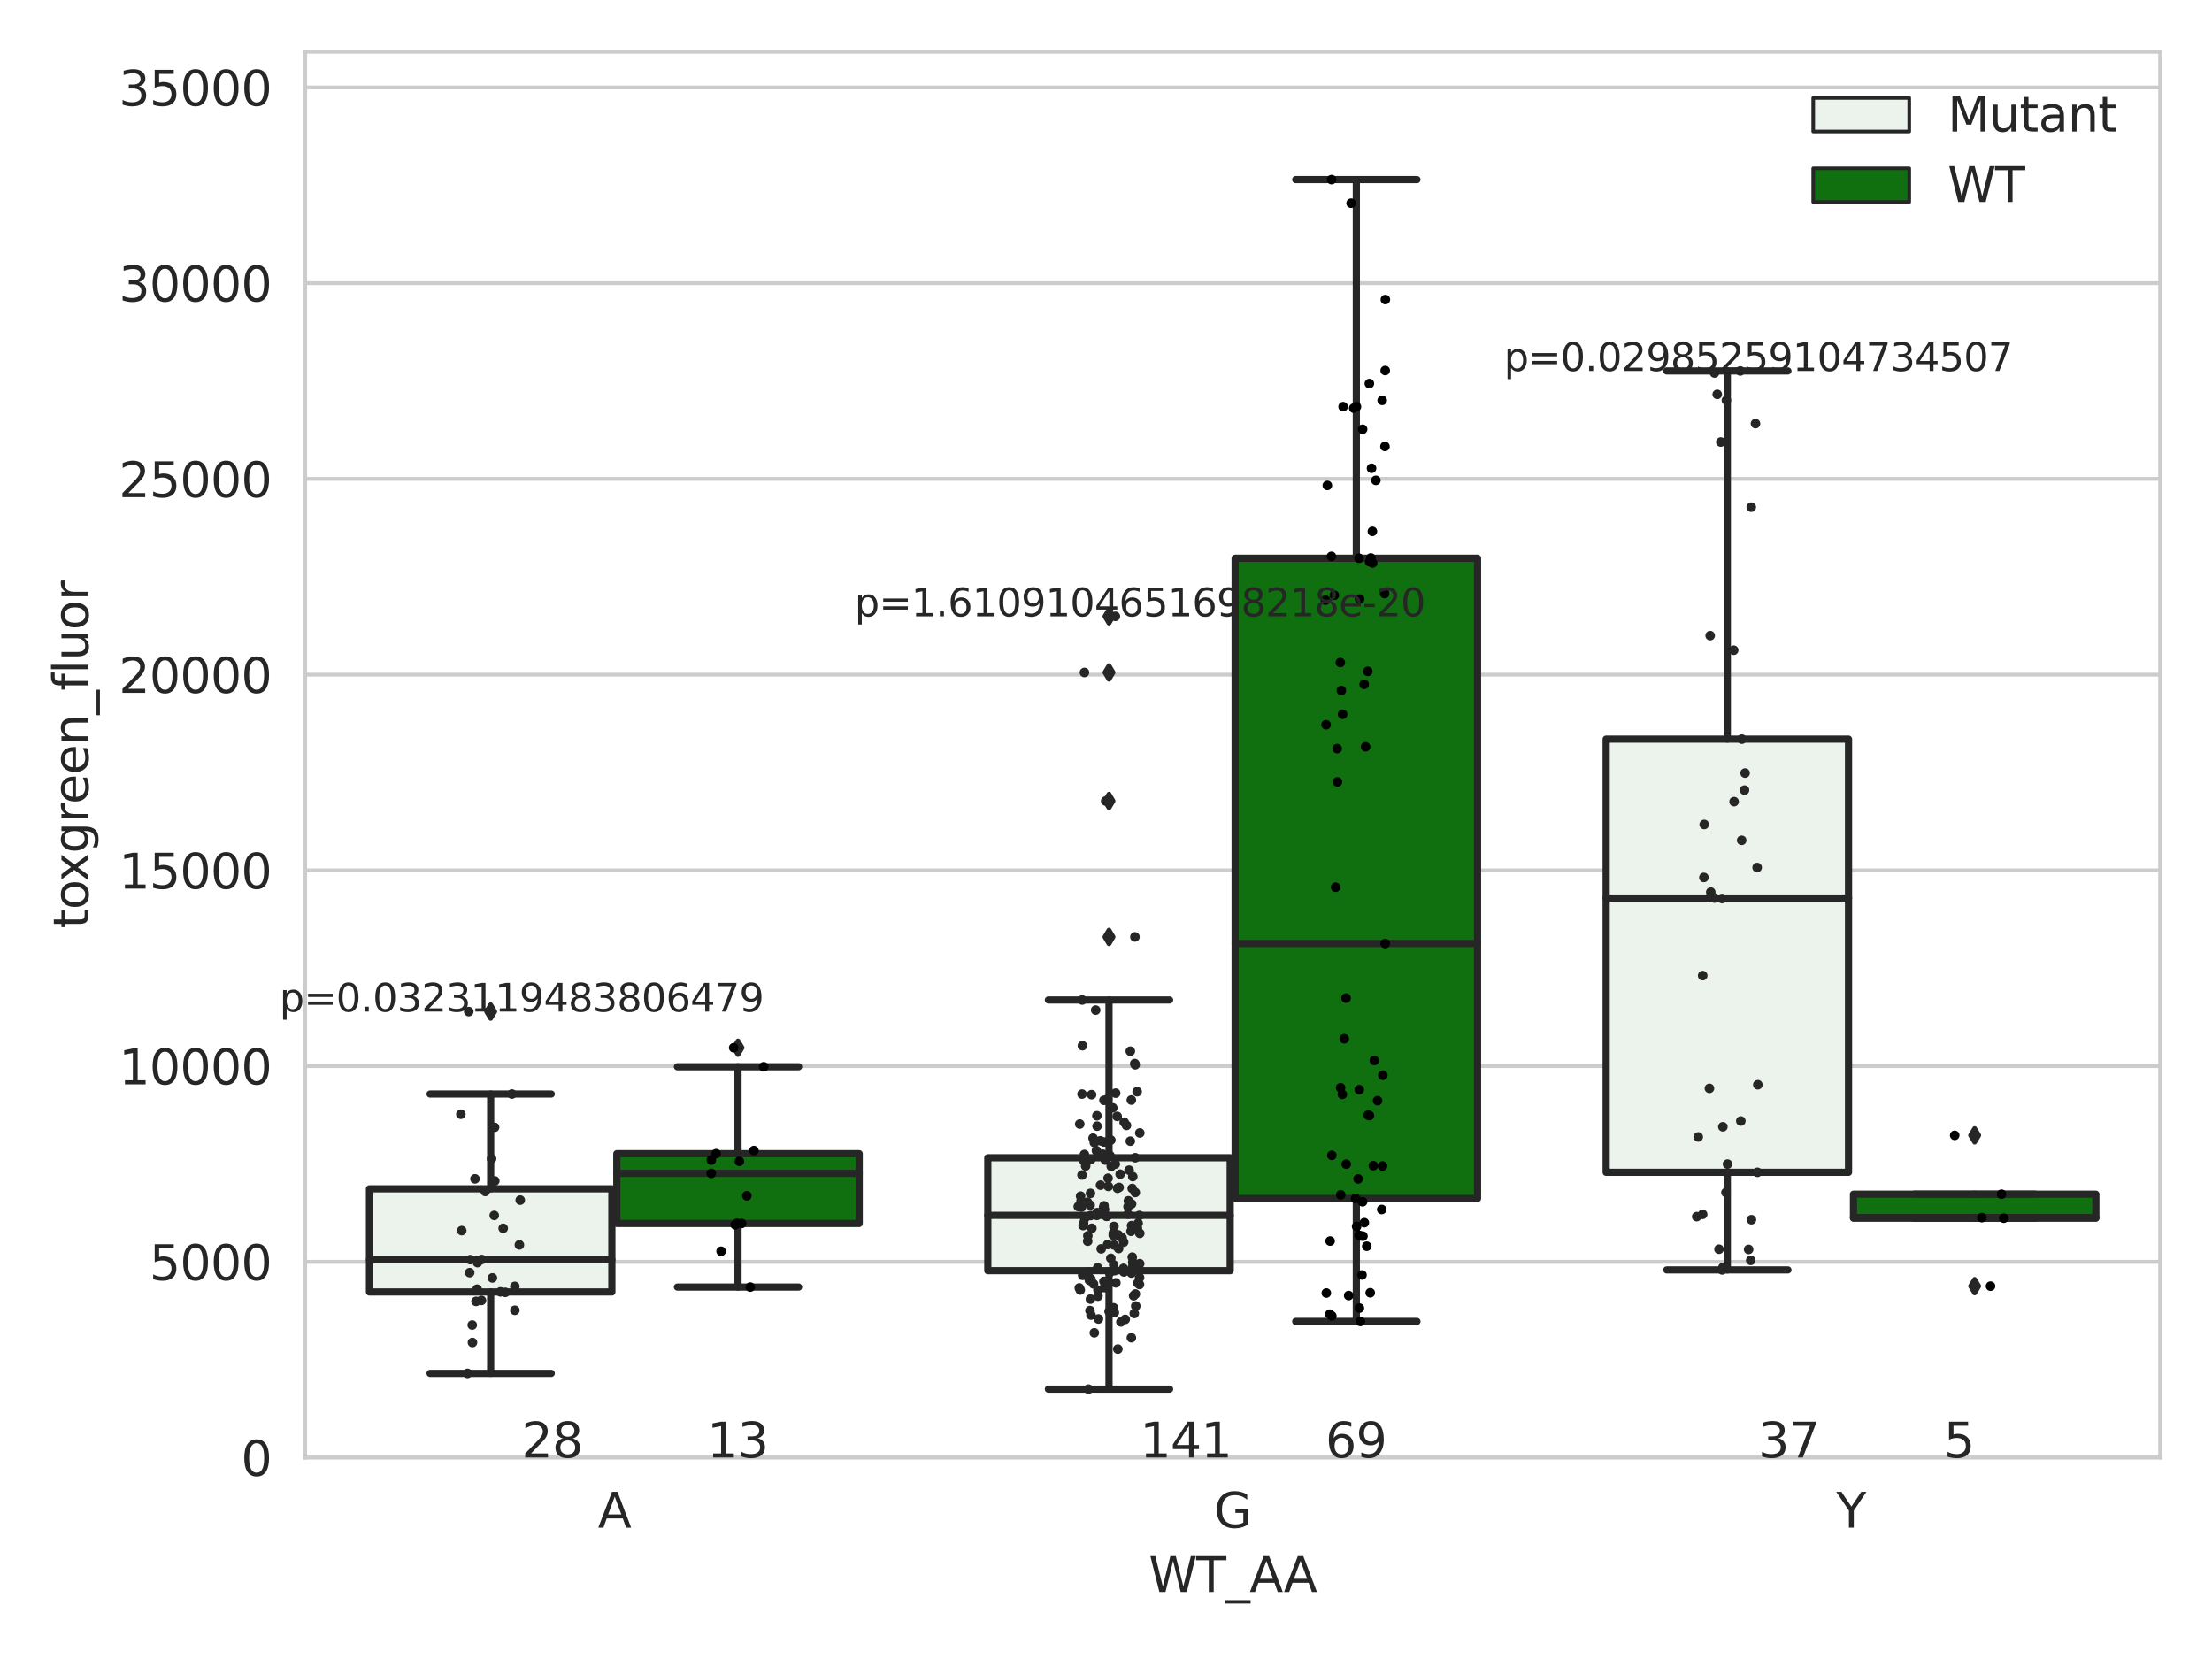 <?xml version="1.0" encoding="utf-8" standalone="no"?>
<!DOCTYPE svg PUBLIC "-//W3C//DTD SVG 1.1//EN"
  "http://www.w3.org/Graphics/SVG/1.1/DTD/svg11.dtd">
<svg xmlns:xlink="http://www.w3.org/1999/xlink" width="460.8pt" height="345.6pt" viewBox="0 0 460.8 345.6" xmlns="http://www.w3.org/2000/svg" version="1.1">
 <defs>
  <style type="text/css">*{stroke-linejoin: round; stroke-linecap: butt}</style>
 </defs>
 <g id="figure_1">
  <g id="patch_1">
   <path d="M 0 345.6 
L 460.8 345.6 
L 460.8 0 
L 0 0 
z
" style="fill: #ffffff"/>
  </g>
  <g id="axes_1">
   <g id="patch_2">
    <path d="M 63.571 303.64 
L 450 303.64 
L 450 10.8 
L 63.571 10.8 
z
" style="fill: #ffffff"/>
   </g>
   <g id="matplotlib.axis_1">
    <g id="xtick_1">
     <g id="text_1">
      <!-- A -->
      <g style="fill: #262626" transform="translate(124.556 318.238)scale(0.1 -0.1)">
       <defs>
        <path id="DejaVuSans-41" d="M 2188 4044 
L 1331 1722 
L 3047 1722 
L 2188 4044 
z
M 1831 4666 
L 2547 4666 
L 4325 0 
L 3669 0 
L 3244 1197 
L 1141 1197 
L 716 0 
L 50 0 
L 1831 4666 
z
" transform="scale(0.016)"/>
       </defs>
       <use xlink:href="#DejaVuSans-41"/>
      </g>
     </g>
    </g>
    <g id="xtick_2">
     <g id="text_2">
      <!-- G -->
      <g style="fill: #262626" transform="translate(252.911 318.238)scale(0.1 -0.1)">
       <defs>
        <path id="DejaVuSans-47" d="M 3809 666 
L 3809 1919 
L 2778 1919 
L 2778 2438 
L 4434 2438 
L 4434 434 
Q 4069 175 3628 42 
Q 3188 -91 2688 -91 
Q 1594 -91 976 548 
Q 359 1188 359 2328 
Q 359 3472 976 4111 
Q 1594 4750 2688 4750 
Q 3144 4750 3555 4637 
Q 3966 4525 4313 4306 
L 4313 3634 
Q 3963 3931 3569 4081 
Q 3175 4231 2741 4231 
Q 1884 4231 1454 3753 
Q 1025 3275 1025 2328 
Q 1025 1384 1454 906 
Q 1884 428 2741 428 
Q 3075 428 3337 486 
Q 3600 544 3809 666 
z
" transform="scale(0.016)"/>
       </defs>
       <use xlink:href="#DejaVuSans-47"/>
      </g>
     </g>
    </g>
    <g id="xtick_3">
     <g id="text_3">
      <!-- Y -->
      <g style="fill: #262626" transform="translate(382.541 318.238)scale(0.1 -0.1)">
       <defs>
        <path id="DejaVuSans-59" d="M -13 4666 
L 666 4666 
L 1959 2747 
L 3244 4666 
L 3922 4666 
L 2272 2222 
L 2272 0 
L 1638 0 
L 1638 2222 
L -13 4666 
z
" transform="scale(0.016)"/>
       </defs>
       <use xlink:href="#DejaVuSans-59"/>
      </g>
     </g>
    </g>
    <g id="text_4">
     <!-- WT_AA -->
     <g style="fill: #262626" transform="translate(239.31 331.638)scale(0.1 -0.1)">
      <defs>
       <path id="DejaVuSans-57" d="M 213 4666 
L 850 4666 
L 1831 722 
L 2809 4666 
L 3519 4666 
L 4500 722 
L 5478 4666 
L 6119 4666 
L 4947 0 
L 4153 0 
L 3169 4050 
L 2175 0 
L 1381 0 
L 213 4666 
z
" transform="scale(0.016)"/>
       <path id="DejaVuSans-54" d="M -19 4666 
L 3928 4666 
L 3928 4134 
L 2272 4134 
L 2272 0 
L 1638 0 
L 1638 4134 
L -19 4134 
L -19 4666 
z
" transform="scale(0.016)"/>
       <path id="DejaVuSans-5f" d="M 3263 -1063 
L 3263 -1509 
L -63 -1509 
L -63 -1063 
L 3263 -1063 
z
" transform="scale(0.016)"/>
      </defs>
      <use xlink:href="#DejaVuSans-57"/>
      <use xlink:href="#DejaVuSans-54" x="98.877"/>
      <use xlink:href="#DejaVuSans-5f" x="159.961"/>
      <use xlink:href="#DejaVuSans-41" x="209.961"/>
      <use xlink:href="#DejaVuSans-41" x="281.119"/>
     </g>
    </g>
   </g>
   <g id="matplotlib.axis_2">
    <g id="ytick_1">
     <g id="line2d_1">
      <path d="M 63.571 303.64 
L 450 303.64 
" clip-path="url(#p2cd0b5ab41)" style="fill: none; stroke: #cccccc; stroke-width: 0.8; stroke-linecap: round"/>
     </g>
     <g id="text_5">
      <!-- 0 -->
      <g style="fill: #262626" transform="translate(50.209 307.439)scale(0.1 -0.1)">
       <defs>
        <path id="DejaVuSans-30" d="M 2034 4250 
Q 1547 4250 1301 3770 
Q 1056 3291 1056 2328 
Q 1056 1369 1301 889 
Q 1547 409 2034 409 
Q 2525 409 2770 889 
Q 3016 1369 3016 2328 
Q 3016 3291 2770 3770 
Q 2525 4250 2034 4250 
z
M 2034 4750 
Q 2819 4750 3233 4129 
Q 3647 3509 3647 2328 
Q 3647 1150 3233 529 
Q 2819 -91 2034 -91 
Q 1250 -91 836 529 
Q 422 1150 422 2328 
Q 422 3509 836 4129 
Q 1250 4750 2034 4750 
z
" transform="scale(0.016)"/>
       </defs>
       <use xlink:href="#DejaVuSans-30"/>
      </g>
     </g>
    </g>
    <g id="ytick_2">
     <g id="line2d_2">
      <path d="M 63.571 262.865 
L 450 262.865 
" clip-path="url(#p2cd0b5ab41)" style="fill: none; stroke: #cccccc; stroke-width: 0.8; stroke-linecap: round"/>
     </g>
     <g id="text_6">
      <!-- 5000 -->
      <g style="fill: #262626" transform="translate(31.121 266.664)scale(0.1 -0.1)">
       <defs>
        <path id="DejaVuSans-35" d="M 691 4666 
L 3169 4666 
L 3169 4134 
L 1269 4134 
L 1269 2991 
Q 1406 3038 1543 3061 
Q 1681 3084 1819 3084 
Q 2600 3084 3056 2656 
Q 3513 2228 3513 1497 
Q 3513 744 3044 326 
Q 2575 -91 1722 -91 
Q 1428 -91 1123 -41 
Q 819 9 494 109 
L 494 744 
Q 775 591 1075 516 
Q 1375 441 1709 441 
Q 2250 441 2565 725 
Q 2881 1009 2881 1497 
Q 2881 1984 2565 2268 
Q 2250 2553 1709 2553 
Q 1456 2553 1204 2497 
Q 953 2441 691 2322 
L 691 4666 
z
" transform="scale(0.016)"/>
       </defs>
       <use xlink:href="#DejaVuSans-35"/>
       <use xlink:href="#DejaVuSans-30" x="63.623"/>
       <use xlink:href="#DejaVuSans-30" x="127.246"/>
       <use xlink:href="#DejaVuSans-30" x="190.869"/>
      </g>
     </g>
    </g>
    <g id="ytick_3">
     <g id="line2d_3">
      <path d="M 63.571 222.09 
L 450 222.09 
" clip-path="url(#p2cd0b5ab41)" style="fill: none; stroke: #cccccc; stroke-width: 0.8; stroke-linecap: round"/>
     </g>
     <g id="text_7">
      <!-- 10000 -->
      <g style="fill: #262626" transform="translate(24.759 225.889)scale(0.1 -0.1)">
       <defs>
        <path id="DejaVuSans-31" d="M 794 531 
L 1825 531 
L 1825 4091 
L 703 3866 
L 703 4441 
L 1819 4666 
L 2450 4666 
L 2450 531 
L 3481 531 
L 3481 0 
L 794 0 
L 794 531 
z
" transform="scale(0.016)"/>
       </defs>
       <use xlink:href="#DejaVuSans-31"/>
       <use xlink:href="#DejaVuSans-30" x="63.623"/>
       <use xlink:href="#DejaVuSans-30" x="127.246"/>
       <use xlink:href="#DejaVuSans-30" x="190.869"/>
       <use xlink:href="#DejaVuSans-30" x="254.492"/>
      </g>
     </g>
    </g>
    <g id="ytick_4">
     <g id="line2d_4">
      <path d="M 63.571 181.315 
L 450 181.315 
" clip-path="url(#p2cd0b5ab41)" style="fill: none; stroke: #cccccc; stroke-width: 0.8; stroke-linecap: round"/>
     </g>
     <g id="text_8">
      <!-- 15000 -->
      <g style="fill: #262626" transform="translate(24.759 185.114)scale(0.1 -0.1)">
       <use xlink:href="#DejaVuSans-31"/>
       <use xlink:href="#DejaVuSans-35" x="63.623"/>
       <use xlink:href="#DejaVuSans-30" x="127.246"/>
       <use xlink:href="#DejaVuSans-30" x="190.869"/>
       <use xlink:href="#DejaVuSans-30" x="254.492"/>
      </g>
     </g>
    </g>
    <g id="ytick_5">
     <g id="line2d_5">
      <path d="M 63.571 140.539 
L 450 140.539 
" clip-path="url(#p2cd0b5ab41)" style="fill: none; stroke: #cccccc; stroke-width: 0.8; stroke-linecap: round"/>
     </g>
     <g id="text_9">
      <!-- 20000 -->
      <g style="fill: #262626" transform="translate(24.759 144.339)scale(0.1 -0.1)">
       <defs>
        <path id="DejaVuSans-32" d="M 1228 531 
L 3431 531 
L 3431 0 
L 469 0 
L 469 531 
Q 828 903 1448 1529 
Q 2069 2156 2228 2338 
Q 2531 2678 2651 2914 
Q 2772 3150 2772 3378 
Q 2772 3750 2511 3984 
Q 2250 4219 1831 4219 
Q 1534 4219 1204 4116 
Q 875 4013 500 3803 
L 500 4441 
Q 881 4594 1212 4672 
Q 1544 4750 1819 4750 
Q 2544 4750 2975 4387 
Q 3406 4025 3406 3419 
Q 3406 3131 3298 2873 
Q 3191 2616 2906 2266 
Q 2828 2175 2409 1742 
Q 1991 1309 1228 531 
z
" transform="scale(0.016)"/>
       </defs>
       <use xlink:href="#DejaVuSans-32"/>
       <use xlink:href="#DejaVuSans-30" x="63.623"/>
       <use xlink:href="#DejaVuSans-30" x="127.246"/>
       <use xlink:href="#DejaVuSans-30" x="190.869"/>
       <use xlink:href="#DejaVuSans-30" x="254.492"/>
      </g>
     </g>
    </g>
    <g id="ytick_6">
     <g id="line2d_6">
      <path d="M 63.571 99.764 
L 450 99.764 
" clip-path="url(#p2cd0b5ab41)" style="fill: none; stroke: #cccccc; stroke-width: 0.8; stroke-linecap: round"/>
     </g>
     <g id="text_10">
      <!-- 25000 -->
      <g style="fill: #262626" transform="translate(24.759 103.564)scale(0.1 -0.1)">
       <use xlink:href="#DejaVuSans-32"/>
       <use xlink:href="#DejaVuSans-35" x="63.623"/>
       <use xlink:href="#DejaVuSans-30" x="127.246"/>
       <use xlink:href="#DejaVuSans-30" x="190.869"/>
       <use xlink:href="#DejaVuSans-30" x="254.492"/>
      </g>
     </g>
    </g>
    <g id="ytick_7">
     <g id="line2d_7">
      <path d="M 63.571 58.989 
L 450 58.989 
" clip-path="url(#p2cd0b5ab41)" style="fill: none; stroke: #cccccc; stroke-width: 0.8; stroke-linecap: round"/>
     </g>
     <g id="text_11">
      <!-- 30000 -->
      <g style="fill: #262626" transform="translate(24.759 62.788)scale(0.1 -0.1)">
       <defs>
        <path id="DejaVuSans-33" d="M 2597 2516 
Q 3050 2419 3304 2112 
Q 3559 1806 3559 1356 
Q 3559 666 3084 287 
Q 2609 -91 1734 -91 
Q 1441 -91 1130 -33 
Q 819 25 488 141 
L 488 750 
Q 750 597 1062 519 
Q 1375 441 1716 441 
Q 2309 441 2620 675 
Q 2931 909 2931 1356 
Q 2931 1769 2642 2001 
Q 2353 2234 1838 2234 
L 1294 2234 
L 1294 2753 
L 1863 2753 
Q 2328 2753 2575 2939 
Q 2822 3125 2822 3475 
Q 2822 3834 2567 4026 
Q 2313 4219 1838 4219 
Q 1578 4219 1281 4162 
Q 984 4106 628 3988 
L 628 4550 
Q 988 4650 1302 4700 
Q 1616 4750 1894 4750 
Q 2613 4750 3031 4423 
Q 3450 4097 3450 3541 
Q 3450 3153 3228 2886 
Q 3006 2619 2597 2516 
z
" transform="scale(0.016)"/>
       </defs>
       <use xlink:href="#DejaVuSans-33"/>
       <use xlink:href="#DejaVuSans-30" x="63.623"/>
       <use xlink:href="#DejaVuSans-30" x="127.246"/>
       <use xlink:href="#DejaVuSans-30" x="190.869"/>
       <use xlink:href="#DejaVuSans-30" x="254.492"/>
      </g>
     </g>
    </g>
    <g id="ytick_8">
     <g id="line2d_8">
      <path d="M 63.571 18.214 
L 450 18.214 
" clip-path="url(#p2cd0b5ab41)" style="fill: none; stroke: #cccccc; stroke-width: 0.8; stroke-linecap: round"/>
     </g>
     <g id="text_12">
      <!-- 35000 -->
      <g style="fill: #262626" transform="translate(24.759 22.013)scale(0.1 -0.1)">
       <use xlink:href="#DejaVuSans-33"/>
       <use xlink:href="#DejaVuSans-35" x="63.623"/>
       <use xlink:href="#DejaVuSans-30" x="127.246"/>
       <use xlink:href="#DejaVuSans-30" x="190.869"/>
       <use xlink:href="#DejaVuSans-30" x="254.492"/>
      </g>
     </g>
    </g>
    <g id="text_13">
     <!-- toxgreen_fluor -->
     <g style="fill: #262626" transform="translate(18.401 193.415)rotate(-90)scale(0.1 -0.1)">
      <defs>
       <path id="DejaVuSans-74" d="M 1172 4494 
L 1172 3500 
L 2356 3500 
L 2356 3053 
L 1172 3053 
L 1172 1153 
Q 1172 725 1289 603 
Q 1406 481 1766 481 
L 2356 481 
L 2356 0 
L 1766 0 
Q 1100 0 847 248 
Q 594 497 594 1153 
L 594 3053 
L 172 3053 
L 172 3500 
L 594 3500 
L 594 4494 
L 1172 4494 
z
" transform="scale(0.016)"/>
       <path id="DejaVuSans-6f" d="M 1959 3097 
Q 1497 3097 1228 2736 
Q 959 2375 959 1747 
Q 959 1119 1226 758 
Q 1494 397 1959 397 
Q 2419 397 2687 759 
Q 2956 1122 2956 1747 
Q 2956 2369 2687 2733 
Q 2419 3097 1959 3097 
z
M 1959 3584 
Q 2709 3584 3137 3096 
Q 3566 2609 3566 1747 
Q 3566 888 3137 398 
Q 2709 -91 1959 -91 
Q 1206 -91 779 398 
Q 353 888 353 1747 
Q 353 2609 779 3096 
Q 1206 3584 1959 3584 
z
" transform="scale(0.016)"/>
       <path id="DejaVuSans-78" d="M 3513 3500 
L 2247 1797 
L 3578 0 
L 2900 0 
L 1881 1375 
L 863 0 
L 184 0 
L 1544 1831 
L 300 3500 
L 978 3500 
L 1906 2253 
L 2834 3500 
L 3513 3500 
z
" transform="scale(0.016)"/>
       <path id="DejaVuSans-67" d="M 2906 1791 
Q 2906 2416 2648 2759 
Q 2391 3103 1925 3103 
Q 1463 3103 1205 2759 
Q 947 2416 947 1791 
Q 947 1169 1205 825 
Q 1463 481 1925 481 
Q 2391 481 2648 825 
Q 2906 1169 2906 1791 
z
M 3481 434 
Q 3481 -459 3084 -895 
Q 2688 -1331 1869 -1331 
Q 1566 -1331 1297 -1286 
Q 1028 -1241 775 -1147 
L 775 -588 
Q 1028 -725 1275 -790 
Q 1522 -856 1778 -856 
Q 2344 -856 2625 -561 
Q 2906 -266 2906 331 
L 2906 616 
Q 2728 306 2450 153 
Q 2172 0 1784 0 
Q 1141 0 747 490 
Q 353 981 353 1791 
Q 353 2603 747 3093 
Q 1141 3584 1784 3584 
Q 2172 3584 2450 3431 
Q 2728 3278 2906 2969 
L 2906 3500 
L 3481 3500 
L 3481 434 
z
" transform="scale(0.016)"/>
       <path id="DejaVuSans-72" d="M 2631 2963 
Q 2534 3019 2420 3045 
Q 2306 3072 2169 3072 
Q 1681 3072 1420 2755 
Q 1159 2438 1159 1844 
L 1159 0 
L 581 0 
L 581 3500 
L 1159 3500 
L 1159 2956 
Q 1341 3275 1631 3429 
Q 1922 3584 2338 3584 
Q 2397 3584 2469 3576 
Q 2541 3569 2628 3553 
L 2631 2963 
z
" transform="scale(0.016)"/>
       <path id="DejaVuSans-65" d="M 3597 1894 
L 3597 1613 
L 953 1613 
Q 991 1019 1311 708 
Q 1631 397 2203 397 
Q 2534 397 2845 478 
Q 3156 559 3463 722 
L 3463 178 
Q 3153 47 2828 -22 
Q 2503 -91 2169 -91 
Q 1331 -91 842 396 
Q 353 884 353 1716 
Q 353 2575 817 3079 
Q 1281 3584 2069 3584 
Q 2775 3584 3186 3129 
Q 3597 2675 3597 1894 
z
M 3022 2063 
Q 3016 2534 2758 2815 
Q 2500 3097 2075 3097 
Q 1594 3097 1305 2825 
Q 1016 2553 972 2059 
L 3022 2063 
z
" transform="scale(0.016)"/>
       <path id="DejaVuSans-6e" d="M 3513 2113 
L 3513 0 
L 2938 0 
L 2938 2094 
Q 2938 2591 2744 2837 
Q 2550 3084 2163 3084 
Q 1697 3084 1428 2787 
Q 1159 2491 1159 1978 
L 1159 0 
L 581 0 
L 581 3500 
L 1159 3500 
L 1159 2956 
Q 1366 3272 1645 3428 
Q 1925 3584 2291 3584 
Q 2894 3584 3203 3211 
Q 3513 2838 3513 2113 
z
" transform="scale(0.016)"/>
       <path id="DejaVuSans-66" d="M 2375 4863 
L 2375 4384 
L 1825 4384 
Q 1516 4384 1395 4259 
Q 1275 4134 1275 3809 
L 1275 3500 
L 2222 3500 
L 2222 3053 
L 1275 3053 
L 1275 0 
L 697 0 
L 697 3053 
L 147 3053 
L 147 3500 
L 697 3500 
L 697 3744 
Q 697 4328 969 4595 
Q 1241 4863 1831 4863 
L 2375 4863 
z
" transform="scale(0.016)"/>
       <path id="DejaVuSans-6c" d="M 603 4863 
L 1178 4863 
L 1178 0 
L 603 0 
L 603 4863 
z
" transform="scale(0.016)"/>
       <path id="DejaVuSans-75" d="M 544 1381 
L 544 3500 
L 1119 3500 
L 1119 1403 
Q 1119 906 1312 657 
Q 1506 409 1894 409 
Q 2359 409 2629 706 
Q 2900 1003 2900 1516 
L 2900 3500 
L 3475 3500 
L 3475 0 
L 2900 0 
L 2900 538 
Q 2691 219 2414 64 
Q 2138 -91 1772 -91 
Q 1169 -91 856 284 
Q 544 659 544 1381 
z
M 1991 3584 
L 1991 3584 
z
" transform="scale(0.016)"/>
      </defs>
      <use xlink:href="#DejaVuSans-74"/>
      <use xlink:href="#DejaVuSans-6f" x="39.209"/>
      <use xlink:href="#DejaVuSans-78" x="97.266"/>
      <use xlink:href="#DejaVuSans-67" x="156.445"/>
      <use xlink:href="#DejaVuSans-72" x="219.922"/>
      <use xlink:href="#DejaVuSans-65" x="258.785"/>
      <use xlink:href="#DejaVuSans-65" x="320.309"/>
      <use xlink:href="#DejaVuSans-6e" x="381.832"/>
      <use xlink:href="#DejaVuSans-5f" x="445.211"/>
      <use xlink:href="#DejaVuSans-66" x="495.211"/>
      <use xlink:href="#DejaVuSans-6c" x="530.416"/>
      <use xlink:href="#DejaVuSans-75" x="558.199"/>
      <use xlink:href="#DejaVuSans-6f" x="621.578"/>
      <use xlink:href="#DejaVuSans-72" x="682.76"/>
     </g>
    </g>
   </g>
   <g id="patch_3">
    <path d="M 76.967 269.149 
L 127.461 269.149 
L 127.461 247.655 
L 76.967 247.655 
L 76.967 269.149 
z
" clip-path="url(#p2cd0b5ab41)" style="fill: #ecf2ec; stroke: #262626; stroke-width: 1.5; stroke-linejoin: miter"/>
   </g>
   <g id="patch_4">
    <path d="M 128.491 254.871 
L 178.985 254.871 
L 178.985 240.333 
L 128.491 240.333 
L 128.491 254.871 
z
" clip-path="url(#p2cd0b5ab41)" style="fill: #107010; stroke: #262626; stroke-width: 1.5; stroke-linejoin: miter"/>
   </g>
   <g id="patch_5">
    <path d="M 205.777 264.711 
L 256.27 264.711 
L 256.27 241.177 
L 205.777 241.177 
L 205.777 264.711 
z
" clip-path="url(#p2cd0b5ab41)" style="fill: #ecf2ec; stroke: #262626; stroke-width: 1.5; stroke-linejoin: miter"/>
   </g>
   <g id="patch_6">
    <path d="M 257.301 249.672 
L 307.794 249.672 
L 307.794 116.288 
L 257.301 116.288 
L 257.301 249.672 
z
" clip-path="url(#p2cd0b5ab41)" style="fill: #107010; stroke: #262626; stroke-width: 1.5; stroke-linejoin: miter"/>
   </g>
   <g id="patch_7">
    <path d="M 334.587 244.217 
L 385.08 244.217 
L 385.08 153.976 
L 334.587 153.976 
L 334.587 244.217 
z
" clip-path="url(#p2cd0b5ab41)" style="fill: #ecf2ec; stroke: #262626; stroke-width: 1.5; stroke-linejoin: miter"/>
   </g>
   <g id="patch_8">
    <path d="M 386.11 253.775 
L 436.604 253.775 
L 436.604 248.776 
L 386.11 248.776 
L 386.11 253.775 
z
" clip-path="url(#p2cd0b5ab41)" style="fill: #107010; stroke: #262626; stroke-width: 1.5; stroke-linejoin: miter"/>
   </g>
   <g id="patch_9">
    <path d="M 127.976 303.64 
L 127.976 303.64 
L 127.976 303.64 
L 127.976 303.64 
z
" clip-path="url(#p2cd0b5ab41)" style="fill: #ecf2ec; stroke: #262626; stroke-width: 0.75; stroke-linejoin: miter"/>
   </g>
   <g id="patch_10">
    <path d="M 127.976 303.64 
L 127.976 303.64 
L 127.976 303.64 
L 127.976 303.64 
z
" clip-path="url(#p2cd0b5ab41)" style="fill: #107010; stroke: #262626; stroke-width: 0.75; stroke-linejoin: miter"/>
   </g>
   <g id="PathCollection_1"/>
   <g id="PathCollection_2"/>
   <g id="line2d_9">
    <path d="M 102.214 269.149 
L 102.214 286.1 
" clip-path="url(#p2cd0b5ab41)" style="fill: none; stroke: #262626; stroke-width: 1.5; stroke-linecap: round"/>
   </g>
   <g id="line2d_10">
    <path d="M 102.214 247.655 
L 102.214 227.911 
" clip-path="url(#p2cd0b5ab41)" style="fill: none; stroke: #262626; stroke-width: 1.5; stroke-linecap: round"/>
   </g>
   <g id="line2d_11">
    <path d="M 89.591 286.1 
L 114.837 286.1 
" clip-path="url(#p2cd0b5ab41)" style="fill: none; stroke: #262626; stroke-width: 1.5; stroke-linecap: round"/>
   </g>
   <g id="line2d_12">
    <path d="M 89.591 227.911 
L 114.837 227.911 
" clip-path="url(#p2cd0b5ab41)" style="fill: none; stroke: #262626; stroke-width: 1.5; stroke-linecap: round"/>
   </g>
   <g id="line2d_13">
    <defs>
     <path id="mc47ef1154a" d="M -0 1.414 
L 0.849 0 
L 0 -1.414 
L -0.849 -0 
z
" style="stroke: #262626; stroke-linejoin: miter"/>
    </defs>
    <g clip-path="url(#p2cd0b5ab41)">
     <use xlink:href="#mc47ef1154a" x="102.214" y="210.729" style="fill: #262626; stroke: #262626; stroke-linejoin: miter"/>
    </g>
   </g>
   <g id="line2d_14">
    <path d="M 153.738 254.871 
L 153.738 268.125 
" clip-path="url(#p2cd0b5ab41)" style="fill: none; stroke: #262626; stroke-width: 1.5; stroke-linecap: round"/>
   </g>
   <g id="line2d_15">
    <path d="M 153.738 240.333 
L 153.738 222.226 
" clip-path="url(#p2cd0b5ab41)" style="fill: none; stroke: #262626; stroke-width: 1.5; stroke-linecap: round"/>
   </g>
   <g id="line2d_16">
    <path d="M 141.115 268.125 
L 166.361 268.125 
" clip-path="url(#p2cd0b5ab41)" style="fill: none; stroke: #262626; stroke-width: 1.5; stroke-linecap: round"/>
   </g>
   <g id="line2d_17">
    <path d="M 141.115 222.226 
L 166.361 222.226 
" clip-path="url(#p2cd0b5ab41)" style="fill: none; stroke: #262626; stroke-width: 1.5; stroke-linecap: round"/>
   </g>
   <g id="line2d_18">
    <g clip-path="url(#p2cd0b5ab41)">
     <use xlink:href="#mc47ef1154a" x="153.738" y="218.26" style="fill: #262626; stroke: #262626; stroke-linejoin: miter"/>
    </g>
   </g>
   <g id="line2d_19">
    <path d="M 231.024 264.711 
L 231.024 289.383 
" clip-path="url(#p2cd0b5ab41)" style="fill: none; stroke: #262626; stroke-width: 1.5; stroke-linecap: round"/>
   </g>
   <g id="line2d_20">
    <path d="M 231.024 241.177 
L 231.024 208.317 
" clip-path="url(#p2cd0b5ab41)" style="fill: none; stroke: #262626; stroke-width: 1.5; stroke-linecap: round"/>
   </g>
   <g id="line2d_21">
    <path d="M 218.4 289.383 
L 243.647 289.383 
" clip-path="url(#p2cd0b5ab41)" style="fill: none; stroke: #262626; stroke-width: 1.5; stroke-linecap: round"/>
   </g>
   <g id="line2d_22">
    <path d="M 218.4 208.317 
L 243.647 208.317 
" clip-path="url(#p2cd0b5ab41)" style="fill: none; stroke: #262626; stroke-width: 1.5; stroke-linecap: round"/>
   </g>
   <g id="line2d_23">
    <g clip-path="url(#p2cd0b5ab41)">
     <use xlink:href="#mc47ef1154a" x="231.024" y="166.862" style="fill: #262626; stroke: #262626; stroke-linejoin: miter"/>
     <use xlink:href="#mc47ef1154a" x="231.024" y="140.09" style="fill: #262626; stroke: #262626; stroke-linejoin: miter"/>
     <use xlink:href="#mc47ef1154a" x="231.024" y="128.394" style="fill: #262626; stroke: #262626; stroke-linejoin: miter"/>
     <use xlink:href="#mc47ef1154a" x="231.024" y="195.182" style="fill: #262626; stroke: #262626; stroke-linejoin: miter"/>
    </g>
   </g>
   <g id="line2d_24">
    <path d="M 282.548 249.672 
L 282.548 275.282 
" clip-path="url(#p2cd0b5ab41)" style="fill: none; stroke: #262626; stroke-width: 1.5; stroke-linecap: round"/>
   </g>
   <g id="line2d_25">
    <path d="M 282.548 116.288 
L 282.548 37.422 
" clip-path="url(#p2cd0b5ab41)" style="fill: none; stroke: #262626; stroke-width: 1.5; stroke-linecap: round"/>
   </g>
   <g id="line2d_26">
    <path d="M 269.924 275.282 
L 295.171 275.282 
" clip-path="url(#p2cd0b5ab41)" style="fill: none; stroke: #262626; stroke-width: 1.5; stroke-linecap: round"/>
   </g>
   <g id="line2d_27">
    <path d="M 269.924 37.422 
L 295.171 37.422 
" clip-path="url(#p2cd0b5ab41)" style="fill: none; stroke: #262626; stroke-width: 1.5; stroke-linecap: round"/>
   </g>
   <g id="line2d_28"/>
   <g id="line2d_29">
    <path d="M 359.833 244.217 
L 359.833 264.551 
" clip-path="url(#p2cd0b5ab41)" style="fill: none; stroke: #262626; stroke-width: 1.5; stroke-linecap: round"/>
   </g>
   <g id="line2d_30">
    <path d="M 359.833 153.976 
L 359.833 77.277 
" clip-path="url(#p2cd0b5ab41)" style="fill: none; stroke: #262626; stroke-width: 1.5; stroke-linecap: round"/>
   </g>
   <g id="line2d_31">
    <path d="M 347.21 264.551 
L 372.457 264.551 
" clip-path="url(#p2cd0b5ab41)" style="fill: none; stroke: #262626; stroke-width: 1.5; stroke-linecap: round"/>
   </g>
   <g id="line2d_32">
    <path d="M 347.21 77.277 
L 372.457 77.277 
" clip-path="url(#p2cd0b5ab41)" style="fill: none; stroke: #262626; stroke-width: 1.5; stroke-linecap: round"/>
   </g>
   <g id="line2d_33"/>
   <g id="line2d_34">
    <path d="M 411.357 253.775 
L 411.357 253.775 
" clip-path="url(#p2cd0b5ab41)" style="fill: none; stroke: #262626; stroke-width: 1.5; stroke-linecap: round"/>
   </g>
   <g id="line2d_35">
    <path d="M 411.357 248.776 
L 411.357 248.776 
" clip-path="url(#p2cd0b5ab41)" style="fill: none; stroke: #262626; stroke-width: 1.5; stroke-linecap: round"/>
   </g>
   <g id="line2d_36">
    <path d="M 398.734 253.775 
L 423.98 253.775 
" clip-path="url(#p2cd0b5ab41)" style="fill: none; stroke: #262626; stroke-width: 1.5; stroke-linecap: round"/>
   </g>
   <g id="line2d_37">
    <path d="M 398.734 248.776 
L 423.98 248.776 
" clip-path="url(#p2cd0b5ab41)" style="fill: none; stroke: #262626; stroke-width: 1.5; stroke-linecap: round"/>
   </g>
   <g id="line2d_38">
    <g clip-path="url(#p2cd0b5ab41)">
     <use xlink:href="#mc47ef1154a" x="411.357" y="267.932" style="fill: #262626; stroke: #262626; stroke-linejoin: miter"/>
     <use xlink:href="#mc47ef1154a" x="411.357" y="236.51" style="fill: #262626; stroke: #262626; stroke-linejoin: miter"/>
    </g>
   </g>
   <g id="line2d_39">
    <path d="M 76.967 262.396 
L 127.461 262.396 
" clip-path="url(#p2cd0b5ab41)" style="fill: none; stroke: #262626; stroke-width: 1.5; stroke-linecap: round"/>
   </g>
   <g id="line2d_40">
    <path d="M 128.491 244.435 
L 178.985 244.435 
" clip-path="url(#p2cd0b5ab41)" style="fill: none; stroke: #262626; stroke-width: 1.5; stroke-linecap: round"/>
   </g>
   <g id="line2d_41">
    <path d="M 205.777 253.185 
L 256.27 253.185 
" clip-path="url(#p2cd0b5ab41)" style="fill: none; stroke: #262626; stroke-width: 1.5; stroke-linecap: round"/>
   </g>
   <g id="line2d_42">
    <path d="M 257.301 196.56 
L 307.794 196.56 
" clip-path="url(#p2cd0b5ab41)" style="fill: none; stroke: #262626; stroke-width: 1.5; stroke-linecap: round"/>
   </g>
   <g id="line2d_43">
    <path d="M 334.587 187.086 
L 385.08 187.086 
" clip-path="url(#p2cd0b5ab41)" style="fill: none; stroke: #262626; stroke-width: 1.5; stroke-linecap: round"/>
   </g>
   <g id="line2d_44">
    <path d="M 386.11 253.653 
L 436.604 253.653 
" clip-path="url(#p2cd0b5ab41)" style="fill: none; stroke: #262626; stroke-width: 1.5; stroke-linecap: round"/>
   </g>
   <g id="patch_11">
    <path d="M 63.571 303.64 
L 63.571 10.8 
" style="fill: none; stroke: #cccccc; stroke-width: 0.8; stroke-linejoin: miter; stroke-linecap: square"/>
   </g>
   <g id="patch_12">
    <path d="M 450 303.64 
L 450 10.8 
" style="fill: none; stroke: #cccccc; stroke-width: 0.8; stroke-linejoin: miter; stroke-linecap: square"/>
   </g>
   <g id="patch_13">
    <path d="M 63.571 303.64 
L 450 303.64 
" style="fill: none; stroke: #cccccc; stroke-width: 0.8; stroke-linejoin: miter; stroke-linecap: square"/>
   </g>
   <g id="patch_14">
    <path d="M 63.571 10.8 
L 450 10.8 
" style="fill: none; stroke: #cccccc; stroke-width: 0.8; stroke-linejoin: miter; stroke-linecap: square"/>
   </g>
   <g id="PathCollection_3">
    <defs>
     <path id="C0_0_3ea94488fe" d="M 0 1 
C 0.265 1 0.52 0.895 0.707 0.707 
C 0.895 0.52 1 0.265 1 -0 
C 1 -0.265 0.895 -0.52 0.707 -0.707 
C 0.52 -0.895 0.265 -1 0 -1 
C -0.265 -1 -0.52 -0.895 -0.707 -0.707 
C -0.895 -0.52 -1 -0.265 -1 0 
C -1 0.265 -0.895 0.52 -0.707 0.707 
C -0.52 0.895 -0.265 1 0 1 
z
"/>
    </defs>
    <g clip-path="url(#p2cd0b5ab41)">
     <use xlink:href="#C0_0_3ea94488fe" x="96.005" y="232.114" style="fill: #262626"/>
    </g>
    <g clip-path="url(#p2cd0b5ab41)">
     <use xlink:href="#C0_0_3ea94488fe" x="98.424" y="279.671" style="fill: #262626"/>
    </g>
    <g clip-path="url(#p2cd0b5ab41)">
     <use xlink:href="#C0_0_3ea94488fe" x="108.374" y="250.009" style="fill: #262626"/>
    </g>
    <g clip-path="url(#p2cd0b5ab41)">
     <use xlink:href="#C0_0_3ea94488fe" x="97.649" y="210.729" style="fill: #262626"/>
    </g>
    <g clip-path="url(#p2cd0b5ab41)">
     <use xlink:href="#C0_0_3ea94488fe" x="97.842" y="265.121" style="fill: #262626"/>
    </g>
    <g clip-path="url(#p2cd0b5ab41)">
     <use xlink:href="#C0_0_3ea94488fe" x="103.078" y="246.004" style="fill: #262626"/>
    </g>
    <g clip-path="url(#p2cd0b5ab41)">
     <use xlink:href="#C0_0_3ea94488fe" x="107.248" y="267.982" style="fill: #262626"/>
    </g>
    <g clip-path="url(#p2cd0b5ab41)">
     <use xlink:href="#C0_0_3ea94488fe" x="106.645" y="227.911" style="fill: #262626"/>
    </g>
    <g clip-path="url(#p2cd0b5ab41)">
     <use xlink:href="#C0_0_3ea94488fe" x="104.826" y="255.884" style="fill: #262626"/>
    </g>
    <g clip-path="url(#p2cd0b5ab41)">
     <use xlink:href="#C0_0_3ea94488fe" x="96.183" y="256.358" style="fill: #262626"/>
    </g>
    <g clip-path="url(#p2cd0b5ab41)">
     <use xlink:href="#C0_0_3ea94488fe" x="102.403" y="241.388" style="fill: #262626"/>
    </g>
    <g clip-path="url(#p2cd0b5ab41)">
     <use xlink:href="#C0_0_3ea94488fe" x="97.397" y="286.1" style="fill: #262626"/>
    </g>
    <g clip-path="url(#p2cd0b5ab41)">
     <use xlink:href="#C0_0_3ea94488fe" x="99.469" y="263.024" style="fill: #262626"/>
    </g>
    <g clip-path="url(#p2cd0b5ab41)">
     <use xlink:href="#C0_0_3ea94488fe" x="100.299" y="270.903" style="fill: #262626"/>
    </g>
    <g clip-path="url(#p2cd0b5ab41)">
     <use xlink:href="#C0_0_3ea94488fe" x="99.394" y="268.565" style="fill: #262626"/>
    </g>
    <g clip-path="url(#p2cd0b5ab41)">
     <use xlink:href="#C0_0_3ea94488fe" x="98.376" y="276.029" style="fill: #262626"/>
    </g>
    <g clip-path="url(#p2cd0b5ab41)">
     <use xlink:href="#C0_0_3ea94488fe" x="102.578" y="266.217" style="fill: #262626"/>
    </g>
    <g clip-path="url(#p2cd0b5ab41)">
     <use xlink:href="#C0_0_3ea94488fe" x="98.948" y="245.576" style="fill: #262626"/>
    </g>
    <g clip-path="url(#p2cd0b5ab41)">
     <use xlink:href="#C0_0_3ea94488fe" x="97.944" y="262.412" style="fill: #262626"/>
    </g>
    <g clip-path="url(#p2cd0b5ab41)">
     <use xlink:href="#C0_0_3ea94488fe" x="108.198" y="259.34" style="fill: #262626"/>
    </g>
    <g clip-path="url(#p2cd0b5ab41)">
     <use xlink:href="#C0_0_3ea94488fe" x="101.088" y="248.206" style="fill: #262626"/>
    </g>
    <g clip-path="url(#p2cd0b5ab41)">
     <use xlink:href="#C0_0_3ea94488fe" x="99.175" y="271.105" style="fill: #262626"/>
    </g>
    <g clip-path="url(#p2cd0b5ab41)">
     <use xlink:href="#C0_0_3ea94488fe" x="102.959" y="253.195" style="fill: #262626"/>
    </g>
    <g clip-path="url(#p2cd0b5ab41)">
     <use xlink:href="#C0_0_3ea94488fe" x="104.255" y="269.124" style="fill: #262626"/>
    </g>
    <g clip-path="url(#p2cd0b5ab41)">
     <use xlink:href="#C0_0_3ea94488fe" x="103.024" y="234.837" style="fill: #262626"/>
    </g>
    <g clip-path="url(#p2cd0b5ab41)">
     <use xlink:href="#C0_0_3ea94488fe" x="100.361" y="262.381" style="fill: #262626"/>
    </g>
    <g clip-path="url(#p2cd0b5ab41)">
     <use xlink:href="#C0_0_3ea94488fe" x="105.265" y="269.223" style="fill: #262626"/>
    </g>
    <g clip-path="url(#p2cd0b5ab41)">
     <use xlink:href="#C0_0_3ea94488fe" x="107.257" y="272.958" style="fill: #262626"/>
    </g>
   </g>
   <g id="PathCollection_4">
    <defs>
     <path id="C1_0_6e7f79b521" d="M 0 1 
C 0.265 1 0.52 0.895 0.707 0.707 
C 0.895 0.52 1 0.265 1 -0 
C 1 -0.265 0.895 -0.52 0.707 -0.707 
C 0.52 -0.895 0.265 -1 0 -1 
C -0.265 -1 -0.52 -0.895 -0.707 -0.707 
C -0.895 -0.52 -1 -0.265 -1 0 
C -1 0.265 -0.895 0.52 -0.707 0.707 
C -0.52 0.895 -0.265 1 0 1 
z
"/>
    </defs>
    <g clip-path="url(#p2cd0b5ab41)">
     <use xlink:href="#C1_0_6e7f79b521" x="154.02" y="241.93"/>
    </g>
    <g clip-path="url(#p2cd0b5ab41)">
     <use xlink:href="#C1_0_6e7f79b521" x="148.173" y="241.661"/>
    </g>
    <g clip-path="url(#p2cd0b5ab41)">
     <use xlink:href="#C1_0_6e7f79b521" x="159.093" y="222.226"/>
    </g>
    <g clip-path="url(#p2cd0b5ab41)">
     <use xlink:href="#C1_0_6e7f79b521" x="152.844" y="218.26"/>
    </g>
    <g clip-path="url(#p2cd0b5ab41)">
     <use xlink:href="#C1_0_6e7f79b521" x="154.485" y="254.871"/>
    </g>
    <g clip-path="url(#p2cd0b5ab41)">
     <use xlink:href="#C1_0_6e7f79b521" x="153.144" y="255.141"/>
    </g>
    <g clip-path="url(#p2cd0b5ab41)">
     <use xlink:href="#C1_0_6e7f79b521" x="157.048" y="239.68"/>
    </g>
    <g clip-path="url(#p2cd0b5ab41)">
     <use xlink:href="#C1_0_6e7f79b521" x="156.29" y="268.125"/>
    </g>
    <g clip-path="url(#p2cd0b5ab41)">
     <use xlink:href="#C1_0_6e7f79b521" x="150.22" y="260.661"/>
    </g>
    <g clip-path="url(#p2cd0b5ab41)">
     <use xlink:href="#C1_0_6e7f79b521" x="148.162" y="244.435"/>
    </g>
    <g clip-path="url(#p2cd0b5ab41)">
     <use xlink:href="#C1_0_6e7f79b521" x="153.544" y="254.837"/>
    </g>
    <g clip-path="url(#p2cd0b5ab41)">
     <use xlink:href="#C1_0_6e7f79b521" x="149.178" y="240.333"/>
    </g>
    <g clip-path="url(#p2cd0b5ab41)">
     <use xlink:href="#C1_0_6e7f79b521" x="155.583" y="249.098"/>
    </g>
   </g>
   <g id="PathCollection_5">
    <defs>
     <path id="C2_0_01b59558fd" d="M 0 1 
C 0.265 1 0.52 0.895 0.707 0.707 
C 0.895 0.52 1 0.265 1 -0 
C 1 -0.265 0.895 -0.52 0.707 -0.707 
C 0.52 -0.895 0.265 -1 0 -1 
C -0.265 -1 -0.52 -0.895 -0.707 -0.707 
C -0.895 -0.52 -1 -0.265 -1 0 
C -1 0.265 -0.895 0.52 -0.707 0.707 
C -0.52 0.895 -0.265 1 0 1 
z
"/>
    </defs>
    <g clip-path="url(#p2cd0b5ab41)">
     <use xlink:href="#C2_0_01b59558fd" x="230.626" y="253.372" style="fill: #262626"/>
    </g>
    <g clip-path="url(#p2cd0b5ab41)">
     <use xlink:href="#C2_0_01b59558fd" x="236.598" y="272.071" style="fill: #262626"/>
    </g>
    <g clip-path="url(#p2cd0b5ab41)">
     <use xlink:href="#C2_0_01b59558fd" x="237.441" y="236.011" style="fill: #262626"/>
    </g>
    <g clip-path="url(#p2cd0b5ab41)">
     <use xlink:href="#C2_0_01b59558fd" x="225.197" y="250.209" style="fill: #262626"/>
    </g>
    <g clip-path="url(#p2cd0b5ab41)">
     <use xlink:href="#C2_0_01b59558fd" x="225.035" y="268.74" style="fill: #262626"/>
    </g>
    <g clip-path="url(#p2cd0b5ab41)">
     <use xlink:href="#C2_0_01b59558fd" x="230.041" y="268.236" style="fill: #262626"/>
    </g>
    <g clip-path="url(#p2cd0b5ab41)">
     <use xlink:href="#C2_0_01b59558fd" x="232.45" y="267.246" style="fill: #262626"/>
    </g>
    <g clip-path="url(#p2cd0b5ab41)">
     <use xlink:href="#C2_0_01b59558fd" x="225.736" y="254.858" style="fill: #262626"/>
    </g>
    <g clip-path="url(#p2cd0b5ab41)">
     <use xlink:href="#C2_0_01b59558fd" x="230.336" y="166.862" style="fill: #262626"/>
    </g>
    <g clip-path="url(#p2cd0b5ab41)">
     <use xlink:href="#C2_0_01b59558fd" x="231.178" y="265.108" style="fill: #262626"/>
    </g>
    <g clip-path="url(#p2cd0b5ab41)">
     <use xlink:href="#C2_0_01b59558fd" x="225.814" y="241.818" style="fill: #262626"/>
    </g>
    <g clip-path="url(#p2cd0b5ab41)">
     <use xlink:href="#C2_0_01b59558fd" x="234.404" y="274.853" style="fill: #262626"/>
    </g>
    <g clip-path="url(#p2cd0b5ab41)">
     <use xlink:href="#C2_0_01b59558fd" x="237.376" y="267.587" style="fill: #262626"/>
    </g>
    <g clip-path="url(#p2cd0b5ab41)">
     <use xlink:href="#C2_0_01b59558fd" x="232.203" y="264.711" style="fill: #262626"/>
    </g>
    <g clip-path="url(#p2cd0b5ab41)">
     <use xlink:href="#C2_0_01b59558fd" x="234.132" y="264.973" style="fill: #262626"/>
    </g>
    <g clip-path="url(#p2cd0b5ab41)">
     <use xlink:href="#C2_0_01b59558fd" x="227.253" y="241.525" style="fill: #262626"/>
    </g>
    <g clip-path="url(#p2cd0b5ab41)">
     <use xlink:href="#C2_0_01b59558fd" x="230.505" y="253.388" style="fill: #262626"/>
    </g>
    <g clip-path="url(#p2cd0b5ab41)">
     <use xlink:href="#C2_0_01b59558fd" x="236.394" y="221.56" style="fill: #262626"/>
    </g>
    <g clip-path="url(#p2cd0b5ab41)">
     <use xlink:href="#C2_0_01b59558fd" x="227.168" y="248.601" style="fill: #262626"/>
    </g>
    <g clip-path="url(#p2cd0b5ab41)">
     <use xlink:href="#C2_0_01b59558fd" x="227.059" y="273.015" style="fill: #262626"/>
    </g>
    <g clip-path="url(#p2cd0b5ab41)">
     <use xlink:href="#C2_0_01b59558fd" x="235.969" y="262.952" style="fill: #262626"/>
    </g>
    <g clip-path="url(#p2cd0b5ab41)">
     <use xlink:href="#C2_0_01b59558fd" x="230.74" y="259.261" style="fill: #262626"/>
    </g>
    <g clip-path="url(#p2cd0b5ab41)">
     <use xlink:href="#C2_0_01b59558fd" x="228.669" y="264.115" style="fill: #262626"/>
    </g>
    <g clip-path="url(#p2cd0b5ab41)">
     <use xlink:href="#C2_0_01b59558fd" x="225.912" y="140.09" style="fill: #262626"/>
    </g>
    <g clip-path="url(#p2cd0b5ab41)">
     <use xlink:href="#C2_0_01b59558fd" x="236.494" y="241.177" style="fill: #262626"/>
    </g>
    <g clip-path="url(#p2cd0b5ab41)">
     <use xlink:href="#C2_0_01b59558fd" x="233.168" y="257.52" style="fill: #262626"/>
    </g>
    <g clip-path="url(#p2cd0b5ab41)">
     <use xlink:href="#C2_0_01b59558fd" x="231.405" y="262.124" style="fill: #262626"/>
    </g>
    <g clip-path="url(#p2cd0b5ab41)">
     <use xlink:href="#C2_0_01b59558fd" x="231.925" y="256.887" style="fill: #262626"/>
    </g>
    <g clip-path="url(#p2cd0b5ab41)">
     <use xlink:href="#C2_0_01b59558fd" x="225.962" y="253.837" style="fill: #262626"/>
    </g>
    <g clip-path="url(#p2cd0b5ab41)">
     <use xlink:href="#C2_0_01b59558fd" x="229.748" y="240.434" style="fill: #262626"/>
    </g>
    <g clip-path="url(#p2cd0b5ab41)">
     <use xlink:href="#C2_0_01b59558fd" x="226.162" y="242.909" style="fill: #262626"/>
    </g>
    <g clip-path="url(#p2cd0b5ab41)">
     <use xlink:href="#C2_0_01b59558fd" x="230.771" y="228.946" style="fill: #262626"/>
    </g>
    <g clip-path="url(#p2cd0b5ab41)">
     <use xlink:href="#C2_0_01b59558fd" x="229.981" y="229.217" style="fill: #262626"/>
    </g>
    <g clip-path="url(#p2cd0b5ab41)">
     <use xlink:href="#C2_0_01b59558fd" x="228.546" y="252.605" style="fill: #262626"/>
    </g>
    <g clip-path="url(#p2cd0b5ab41)">
     <use xlink:href="#C2_0_01b59558fd" x="227.195" y="253.222" style="fill: #262626"/>
    </g>
    <g clip-path="url(#p2cd0b5ab41)">
     <use xlink:href="#C2_0_01b59558fd" x="227.709" y="237.097" style="fill: #262626"/>
    </g>
    <g clip-path="url(#p2cd0b5ab41)">
     <use xlink:href="#C2_0_01b59558fd" x="228.51" y="232.428" style="fill: #262626"/>
    </g>
    <g clip-path="url(#p2cd0b5ab41)">
     <use xlink:href="#C2_0_01b59558fd" x="232.352" y="128.394" style="fill: #262626"/>
    </g>
    <g clip-path="url(#p2cd0b5ab41)">
     <use xlink:href="#C2_0_01b59558fd" x="237.025" y="267.296" style="fill: #262626"/>
    </g>
    <g clip-path="url(#p2cd0b5ab41)">
     <use xlink:href="#C2_0_01b59558fd" x="236.501" y="248.419" style="fill: #262626"/>
    </g>
    <g clip-path="url(#p2cd0b5ab41)">
     <use xlink:href="#C2_0_01b59558fd" x="232.084" y="259.364" style="fill: #262626"/>
    </g>
    <g clip-path="url(#p2cd0b5ab41)">
     <use xlink:href="#C2_0_01b59558fd" x="234.997" y="251.352" style="fill: #262626"/>
    </g>
    <g clip-path="url(#p2cd0b5ab41)">
     <use xlink:href="#C2_0_01b59558fd" x="234.186" y="233.774" style="fill: #262626"/>
    </g>
    <g clip-path="url(#p2cd0b5ab41)">
     <use xlink:href="#C2_0_01b59558fd" x="225.446" y="208.317" style="fill: #262626"/>
    </g>
    <g clip-path="url(#p2cd0b5ab41)">
     <use xlink:href="#C2_0_01b59558fd" x="237.417" y="263.253" style="fill: #262626"/>
    </g>
    <g clip-path="url(#p2cd0b5ab41)">
     <use xlink:href="#C2_0_01b59558fd" x="225.488" y="217.84" style="fill: #262626"/>
    </g>
    <g clip-path="url(#p2cd0b5ab41)">
     <use xlink:href="#C2_0_01b59558fd" x="230.267" y="241.667" style="fill: #262626"/>
    </g>
    <g clip-path="url(#p2cd0b5ab41)">
     <use xlink:href="#C2_0_01b59558fd" x="232.336" y="242.499" style="fill: #262626"/>
    </g>
    <g clip-path="url(#p2cd0b5ab41)">
     <use xlink:href="#C2_0_01b59558fd" x="235.861" y="247.579" style="fill: #262626"/>
    </g>
    <g clip-path="url(#p2cd0b5ab41)">
     <use xlink:href="#C2_0_01b59558fd" x="235.685" y="278.681" style="fill: #262626"/>
    </g>
    <g clip-path="url(#p2cd0b5ab41)">
     <use xlink:href="#C2_0_01b59558fd" x="226.193" y="242.35" style="fill: #262626"/>
    </g>
    <g clip-path="url(#p2cd0b5ab41)">
     <use xlink:href="#C2_0_01b59558fd" x="236.158" y="269.933" style="fill: #262626"/>
    </g>
    <g clip-path="url(#p2cd0b5ab41)">
     <use xlink:href="#C2_0_01b59558fd" x="230.103" y="251.967" style="fill: #262626"/>
    </g>
    <g clip-path="url(#p2cd0b5ab41)">
     <use xlink:href="#C2_0_01b59558fd" x="229.261" y="246.893" style="fill: #262626"/>
    </g>
    <g clip-path="url(#p2cd0b5ab41)">
     <use xlink:href="#C2_0_01b59558fd" x="237.343" y="253.2" style="fill: #262626"/>
    </g>
    <g clip-path="url(#p2cd0b5ab41)">
     <use xlink:href="#C2_0_01b59558fd" x="235.073" y="250.15" style="fill: #262626"/>
    </g>
    <g clip-path="url(#p2cd0b5ab41)">
     <use xlink:href="#C2_0_01b59558fd" x="231.968" y="272.437" style="fill: #262626"/>
    </g>
    <g clip-path="url(#p2cd0b5ab41)">
     <use xlink:href="#C2_0_01b59558fd" x="231.995" y="263.488" style="fill: #262626"/>
    </g>
    <g clip-path="url(#p2cd0b5ab41)">
     <use xlink:href="#C2_0_01b59558fd" x="226.933" y="266.705" style="fill: #262626"/>
    </g>
    <g clip-path="url(#p2cd0b5ab41)">
     <use xlink:href="#C2_0_01b59558fd" x="226.589" y="258.562" style="fill: #262626"/>
    </g>
    <g clip-path="url(#p2cd0b5ab41)">
     <use xlink:href="#C2_0_01b59558fd" x="226.832" y="264.968" style="fill: #262626"/>
    </g>
    <g clip-path="url(#p2cd0b5ab41)">
     <use xlink:href="#C2_0_01b59558fd" x="234.972" y="252.92" style="fill: #262626"/>
    </g>
    <g clip-path="url(#p2cd0b5ab41)">
     <use xlink:href="#C2_0_01b59558fd" x="237.392" y="266.155" style="fill: #262626"/>
    </g>
    <g clip-path="url(#p2cd0b5ab41)">
     <use xlink:href="#C2_0_01b59558fd" x="231.804" y="230.784" style="fill: #262626"/>
    </g>
    <g clip-path="url(#p2cd0b5ab41)">
     <use xlink:href="#C2_0_01b59558fd" x="231.043" y="273.187" style="fill: #262626"/>
    </g>
    <g clip-path="url(#p2cd0b5ab41)">
     <use xlink:href="#C2_0_01b59558fd" x="227.159" y="270.636" style="fill: #262626"/>
    </g>
    <g clip-path="url(#p2cd0b5ab41)">
     <use xlink:href="#C2_0_01b59558fd" x="233.752" y="257.86" style="fill: #262626"/>
    </g>
    <g clip-path="url(#p2cd0b5ab41)">
     <use xlink:href="#C2_0_01b59558fd" x="228.548" y="234.593" style="fill: #262626"/>
    </g>
    <g clip-path="url(#p2cd0b5ab41)">
     <use xlink:href="#C2_0_01b59558fd" x="229.884" y="251.614" style="fill: #262626"/>
    </g>
    <g clip-path="url(#p2cd0b5ab41)">
     <use xlink:href="#C2_0_01b59558fd" x="235.73" y="255.317" style="fill: #262626"/>
    </g>
    <g clip-path="url(#p2cd0b5ab41)">
     <use xlink:href="#C2_0_01b59558fd" x="224.627" y="251.346" style="fill: #262626"/>
    </g>
    <g clip-path="url(#p2cd0b5ab41)">
     <use xlink:href="#C2_0_01b59558fd" x="236.29" y="273.623" style="fill: #262626"/>
    </g>
    <g clip-path="url(#p2cd0b5ab41)">
     <use xlink:href="#C2_0_01b59558fd" x="232.138" y="273.432" style="fill: #262626"/>
    </g>
    <g clip-path="url(#p2cd0b5ab41)">
     <use xlink:href="#C2_0_01b59558fd" x="236.006" y="263.745" style="fill: #262626"/>
    </g>
    <g clip-path="url(#p2cd0b5ab41)">
     <use xlink:href="#C2_0_01b59558fd" x="226.619" y="257.435" style="fill: #262626"/>
    </g>
    <g clip-path="url(#p2cd0b5ab41)">
     <use xlink:href="#C2_0_01b59558fd" x="233.509" y="275.38" style="fill: #262626"/>
    </g>
    <g clip-path="url(#p2cd0b5ab41)">
     <use xlink:href="#C2_0_01b59558fd" x="225.408" y="227.92" style="fill: #262626"/>
    </g>
    <g clip-path="url(#p2cd0b5ab41)">
     <use xlink:href="#C2_0_01b59558fd" x="234.67" y="234.439" style="fill: #262626"/>
    </g>
    <g clip-path="url(#p2cd0b5ab41)">
     <use xlink:href="#C2_0_01b59558fd" x="233.035" y="260.098" style="fill: #262626"/>
    </g>
    <g clip-path="url(#p2cd0b5ab41)">
     <use xlink:href="#C2_0_01b59558fd" x="228.735" y="270.021" style="fill: #262626"/>
    </g>
    <g clip-path="url(#p2cd0b5ab41)">
     <use xlink:href="#C2_0_01b59558fd" x="225.402" y="244.783" style="fill: #262626"/>
    </g>
    <g clip-path="url(#p2cd0b5ab41)">
     <use xlink:href="#C2_0_01b59558fd" x="235.466" y="218.988" style="fill: #262626"/>
    </g>
    <g clip-path="url(#p2cd0b5ab41)">
     <use xlink:href="#C2_0_01b59558fd" x="231.233" y="240.739" style="fill: #262626"/>
    </g>
    <g clip-path="url(#p2cd0b5ab41)">
     <use xlink:href="#C2_0_01b59558fd" x="225.637" y="255.31" style="fill: #262626"/>
    </g>
    <g clip-path="url(#p2cd0b5ab41)">
     <use xlink:href="#C2_0_01b59558fd" x="226.548" y="250.441" style="fill: #262626"/>
    </g>
    <g clip-path="url(#p2cd0b5ab41)">
     <use xlink:href="#C2_0_01b59558fd" x="236.525" y="269.567" style="fill: #262626"/>
    </g>
    <g clip-path="url(#p2cd0b5ab41)">
     <use xlink:href="#C2_0_01b59558fd" x="228.254" y="210.421" style="fill: #262626"/>
    </g>
    <g clip-path="url(#p2cd0b5ab41)">
     <use xlink:href="#C2_0_01b59558fd" x="226.747" y="289.383" style="fill: #262626"/>
    </g>
    <g clip-path="url(#p2cd0b5ab41)">
     <use xlink:href="#C2_0_01b59558fd" x="228.827" y="274.769" style="fill: #262626"/>
    </g>
    <g clip-path="url(#p2cd0b5ab41)">
     <use xlink:href="#C2_0_01b59558fd" x="236.485" y="221.808" style="fill: #262626"/>
    </g>
    <g clip-path="url(#p2cd0b5ab41)">
     <use xlink:href="#C2_0_01b59558fd" x="227.795" y="267.467" style="fill: #262626"/>
    </g>
    <g clip-path="url(#p2cd0b5ab41)">
     <use xlink:href="#C2_0_01b59558fd" x="235.706" y="265.206" style="fill: #262626"/>
    </g>
    <g clip-path="url(#p2cd0b5ab41)">
     <use xlink:href="#C2_0_01b59558fd" x="225.285" y="251.469" style="fill: #262626"/>
    </g>
    <g clip-path="url(#p2cd0b5ab41)">
     <use xlink:href="#C2_0_01b59558fd" x="231.41" y="237.495" style="fill: #262626"/>
    </g>
    <g clip-path="url(#p2cd0b5ab41)">
     <use xlink:href="#C2_0_01b59558fd" x="224.933" y="234.157" style="fill: #262626"/>
    </g>
    <g clip-path="url(#p2cd0b5ab41)">
     <use xlink:href="#C2_0_01b59558fd" x="227.262" y="266.468" style="fill: #262626"/>
    </g>
    <g clip-path="url(#p2cd0b5ab41)">
     <use xlink:href="#C2_0_01b59558fd" x="235.607" y="256.5" style="fill: #262626"/>
    </g>
    <g clip-path="url(#p2cd0b5ab41)">
     <use xlink:href="#C2_0_01b59558fd" x="228.729" y="268.76" style="fill: #262626"/>
    </g>
    <g clip-path="url(#p2cd0b5ab41)">
     <use xlink:href="#C2_0_01b59558fd" x="235.212" y="243.77" style="fill: #262626"/>
    </g>
    <g clip-path="url(#p2cd0b5ab41)">
     <use xlink:href="#C2_0_01b59558fd" x="233.349" y="244.606" style="fill: #262626"/>
    </g>
    <g clip-path="url(#p2cd0b5ab41)">
     <use xlink:href="#C2_0_01b59558fd" x="225.909" y="240.494" style="fill: #262626"/>
    </g>
    <g clip-path="url(#p2cd0b5ab41)">
     <use xlink:href="#C2_0_01b59558fd" x="231.905" y="257.305" style="fill: #262626"/>
    </g>
    <g clip-path="url(#p2cd0b5ab41)">
     <use xlink:href="#C2_0_01b59558fd" x="236.94" y="255.894" style="fill: #262626"/>
    </g>
    <g clip-path="url(#p2cd0b5ab41)">
     <use xlink:href="#C2_0_01b59558fd" x="227.455" y="255.876" style="fill: #262626"/>
    </g>
    <g clip-path="url(#p2cd0b5ab41)">
     <use xlink:href="#C2_0_01b59558fd" x="232.413" y="227.729" style="fill: #262626"/>
    </g>
    <g clip-path="url(#p2cd0b5ab41)">
     <use xlink:href="#C2_0_01b59558fd" x="232.729" y="232.56" style="fill: #262626"/>
    </g>
    <g clip-path="url(#p2cd0b5ab41)">
     <use xlink:href="#C2_0_01b59558fd" x="230.026" y="253.018" style="fill: #262626"/>
    </g>
    <g clip-path="url(#p2cd0b5ab41)">
     <use xlink:href="#C2_0_01b59558fd" x="232.056" y="255.491" style="fill: #262626"/>
    </g>
    <g clip-path="url(#p2cd0b5ab41)">
     <use xlink:href="#C2_0_01b59558fd" x="230.897" y="247.147" style="fill: #262626"/>
    </g>
    <g clip-path="url(#p2cd0b5ab41)">
     <use xlink:href="#C2_0_01b59558fd" x="227.966" y="277.65" style="fill: #262626"/>
    </g>
    <g clip-path="url(#p2cd0b5ab41)">
     <use xlink:href="#C2_0_01b59558fd" x="231.495" y="242.979" style="fill: #262626"/>
    </g>
    <g clip-path="url(#p2cd0b5ab41)">
     <use xlink:href="#C2_0_01b59558fd" x="230.829" y="245.453" style="fill: #262626"/>
    </g>
    <g clip-path="url(#p2cd0b5ab41)">
     <use xlink:href="#C2_0_01b59558fd" x="225.542" y="265.677" style="fill: #262626"/>
    </g>
    <g clip-path="url(#p2cd0b5ab41)">
     <use xlink:href="#C2_0_01b59558fd" x="227.959" y="238.01" style="fill: #262626"/>
    </g>
    <g clip-path="url(#p2cd0b5ab41)">
     <use xlink:href="#C2_0_01b59558fd" x="232.792" y="247.538" style="fill: #262626"/>
    </g>
    <g clip-path="url(#p2cd0b5ab41)">
     <use xlink:href="#C2_0_01b59558fd" x="237.095" y="254.84" style="fill: #262626"/>
    </g>
    <g clip-path="url(#p2cd0b5ab41)">
     <use xlink:href="#C2_0_01b59558fd" x="232.949" y="257.248" style="fill: #262626"/>
    </g>
    <g clip-path="url(#p2cd0b5ab41)">
     <use xlink:href="#C2_0_01b59558fd" x="227.398" y="228.042" style="fill: #262626"/>
    </g>
    <g clip-path="url(#p2cd0b5ab41)">
     <use xlink:href="#C2_0_01b59558fd" x="232.869" y="281.039" style="fill: #262626"/>
    </g>
    <g clip-path="url(#p2cd0b5ab41)">
     <use xlink:href="#C2_0_01b59558fd" x="229.403" y="260.163" style="fill: #262626"/>
    </g>
    <g clip-path="url(#p2cd0b5ab41)">
     <use xlink:href="#C2_0_01b59558fd" x="236.425" y="195.182" style="fill: #262626"/>
    </g>
    <g clip-path="url(#p2cd0b5ab41)">
     <use xlink:href="#C2_0_01b59558fd" x="234.052" y="264.231" style="fill: #262626"/>
    </g>
    <g clip-path="url(#p2cd0b5ab41)">
     <use xlink:href="#C2_0_01b59558fd" x="229.992" y="251.194" style="fill: #262626"/>
    </g>
    <g clip-path="url(#p2cd0b5ab41)">
     <use xlink:href="#C2_0_01b59558fd" x="235.873" y="261.885" style="fill: #262626"/>
    </g>
    <g clip-path="url(#p2cd0b5ab41)">
     <use xlink:href="#C2_0_01b59558fd" x="227.101" y="251.05" style="fill: #262626"/>
    </g>
    <g clip-path="url(#p2cd0b5ab41)">
     <use xlink:href="#C2_0_01b59558fd" x="225.112" y="249.179" style="fill: #262626"/>
    </g>
    <g clip-path="url(#p2cd0b5ab41)">
     <use xlink:href="#C2_0_01b59558fd" x="237.436" y="256.931" style="fill: #262626"/>
    </g>
    <g clip-path="url(#p2cd0b5ab41)">
     <use xlink:href="#C2_0_01b59558fd" x="228.41" y="239.701" style="fill: #262626"/>
    </g>
    <g clip-path="url(#p2cd0b5ab41)">
     <use xlink:href="#C2_0_01b59558fd" x="228.501" y="253.185" style="fill: #262626"/>
    </g>
    <g clip-path="url(#p2cd0b5ab41)">
     <use xlink:href="#C2_0_01b59558fd" x="235.46" y="237.727" style="fill: #262626"/>
    </g>
    <g clip-path="url(#p2cd0b5ab41)">
     <use xlink:href="#C2_0_01b59558fd" x="227.276" y="273.959" style="fill: #262626"/>
    </g>
    <g clip-path="url(#p2cd0b5ab41)">
     <use xlink:href="#C2_0_01b59558fd" x="235.976" y="245.109" style="fill: #262626"/>
    </g>
    <g clip-path="url(#p2cd0b5ab41)">
     <use xlink:href="#C2_0_01b59558fd" x="229.987" y="237.901" style="fill: #262626"/>
    </g>
    <g clip-path="url(#p2cd0b5ab41)">
     <use xlink:href="#C2_0_01b59558fd" x="224.843" y="268.304" style="fill: #262626"/>
    </g>
    <g clip-path="url(#p2cd0b5ab41)">
     <use xlink:href="#C2_0_01b59558fd" x="236.89" y="227.43" style="fill: #262626"/>
    </g>
    <g clip-path="url(#p2cd0b5ab41)">
     <use xlink:href="#C2_0_01b59558fd" x="229.974" y="266.939" style="fill: #262626"/>
    </g>
    <g clip-path="url(#p2cd0b5ab41)">
     <use xlink:href="#C2_0_01b59558fd" x="235.73" y="250.803" style="fill: #262626"/>
    </g>
    <g clip-path="url(#p2cd0b5ab41)">
     <use xlink:href="#C2_0_01b59558fd" x="235.677" y="229.161" style="fill: #262626"/>
    </g>
    <g clip-path="url(#p2cd0b5ab41)">
     <use xlink:href="#C2_0_01b59558fd" x="229.233" y="237.648" style="fill: #262626"/>
    </g>
    <g clip-path="url(#p2cd0b5ab41)">
     <use xlink:href="#C2_0_01b59558fd" x="233.133" y="247.362" style="fill: #262626"/>
    </g>
    <g clip-path="url(#p2cd0b5ab41)">
     <use xlink:href="#C2_0_01b59558fd" x="234.077" y="258.767" style="fill: #262626"/>
    </g>
   </g>
   <g id="PathCollection_6">
    <defs>
     <path id="C3_0_7342f0a493" d="M 0 1 
C 0.265 1 0.52 0.895 0.707 0.707 
C 0.895 0.52 1 0.265 1 -0 
C 1 -0.265 0.895 -0.52 0.707 -0.707 
C 0.52 -0.895 0.265 -1 0 -1 
C -0.265 -1 -0.52 -0.895 -0.707 -0.707 
C -0.895 -0.52 -1 -0.265 -1 0 
C -1 0.265 -0.895 0.52 -0.707 0.707 
C -0.52 0.895 -0.265 1 0 1 
z
"/>
    </defs>
    <g clip-path="url(#p2cd0b5ab41)">
     <use xlink:href="#C3_0_7342f0a493" x="288.071" y="223.996"/>
    </g>
    <g clip-path="url(#p2cd0b5ab41)">
     <use xlink:href="#C3_0_7342f0a493" x="280.41" y="207.928"/>
    </g>
    <g clip-path="url(#p2cd0b5ab41)">
     <use xlink:href="#C3_0_7342f0a493" x="288.444" y="123.66"/>
    </g>
    <g clip-path="url(#p2cd0b5ab41)">
     <use xlink:href="#C3_0_7342f0a493" x="278.558" y="155.948"/>
    </g>
    <g clip-path="url(#p2cd0b5ab41)">
     <use xlink:href="#C3_0_7342f0a493" x="278.626" y="162.876"/>
    </g>
    <g clip-path="url(#p2cd0b5ab41)">
     <use xlink:href="#C3_0_7342f0a493" x="281.466" y="42.329"/>
    </g>
    <g clip-path="url(#p2cd0b5ab41)">
     <use xlink:href="#C3_0_7342f0a493" x="279.798" y="84.716"/>
    </g>
    <g clip-path="url(#p2cd0b5ab41)">
     <use xlink:href="#C3_0_7342f0a493" x="282.609" y="255.492"/>
    </g>
    <g clip-path="url(#p2cd0b5ab41)">
     <use xlink:href="#C3_0_7342f0a493" x="283.725" y="265.602"/>
    </g>
    <g clip-path="url(#p2cd0b5ab41)">
     <use xlink:href="#C3_0_7342f0a493" x="284.475" y="155.578"/>
    </g>
    <g clip-path="url(#p2cd0b5ab41)">
     <use xlink:href="#C3_0_7342f0a493" x="277.442" y="274.141"/>
    </g>
    <g clip-path="url(#p2cd0b5ab41)">
     <use xlink:href="#C3_0_7342f0a493" x="279.629" y="227.979"/>
    </g>
    <g clip-path="url(#p2cd0b5ab41)">
     <use xlink:href="#C3_0_7342f0a493" x="277.085" y="258.533"/>
    </g>
    <g clip-path="url(#p2cd0b5ab41)">
     <use xlink:href="#C3_0_7342f0a493" x="279.267" y="226.603"/>
    </g>
    <g clip-path="url(#p2cd0b5ab41)">
     <use xlink:href="#C3_0_7342f0a493" x="282.922" y="245.593"/>
    </g>
    <g clip-path="url(#p2cd0b5ab41)">
     <use xlink:href="#C3_0_7342f0a493" x="283.183" y="272.497"/>
    </g>
    <g clip-path="url(#p2cd0b5ab41)">
     <use xlink:href="#C3_0_7342f0a493" x="280.956" y="269.891"/>
    </g>
    <g clip-path="url(#p2cd0b5ab41)">
     <use xlink:href="#C3_0_7342f0a493" x="282.378" y="249.672"/>
    </g>
    <g clip-path="url(#p2cd0b5ab41)">
     <use xlink:href="#C3_0_7342f0a493" x="279.211" y="138.024"/>
    </g>
    <g clip-path="url(#p2cd0b5ab41)">
     <use xlink:href="#C3_0_7342f0a493" x="286.089" y="242.831"/>
    </g>
    <g clip-path="url(#p2cd0b5ab41)">
     <use xlink:href="#C3_0_7342f0a493" x="283.115" y="257.357"/>
    </g>
    <g clip-path="url(#p2cd0b5ab41)">
     <use xlink:href="#C3_0_7342f0a493" x="283.849" y="250.352"/>
    </g>
    <g clip-path="url(#p2cd0b5ab41)">
     <use xlink:href="#C3_0_7342f0a493" x="282.01" y="85.032"/>
    </g>
    <g clip-path="url(#p2cd0b5ab41)">
     <use xlink:href="#C3_0_7342f0a493" x="284.216" y="254.709"/>
    </g>
    <g clip-path="url(#p2cd0b5ab41)">
     <use xlink:href="#C3_0_7342f0a493" x="283.384" y="275.282"/>
    </g>
    <g clip-path="url(#p2cd0b5ab41)">
     <use xlink:href="#C3_0_7342f0a493" x="280.034" y="216.391"/>
    </g>
    <g clip-path="url(#p2cd0b5ab41)">
     <use xlink:href="#C3_0_7342f0a493" x="283.159" y="226.994"/>
    </g>
    <g clip-path="url(#p2cd0b5ab41)">
     <use xlink:href="#C3_0_7342f0a493" x="288.566" y="196.56"/>
    </g>
    <g clip-path="url(#p2cd0b5ab41)">
     <use xlink:href="#C3_0_7342f0a493" x="279.291" y="248.907"/>
    </g>
    <g clip-path="url(#p2cd0b5ab41)">
     <use xlink:href="#C3_0_7342f0a493" x="288.002" y="242.893"/>
    </g>
    <g clip-path="url(#p2cd0b5ab41)">
     <use xlink:href="#C3_0_7342f0a493" x="277.438" y="240.678"/>
    </g>
    <g clip-path="url(#p2cd0b5ab41)">
     <use xlink:href="#C3_0_7342f0a493" x="286.618" y="100.066"/>
    </g>
    <g clip-path="url(#p2cd0b5ab41)">
     <use xlink:href="#C3_0_7342f0a493" x="287.934" y="83.401"/>
    </g>
    <g clip-path="url(#p2cd0b5ab41)">
     <use xlink:href="#C3_0_7342f0a493" x="285.571" y="116.228"/>
    </g>
    <g clip-path="url(#p2cd0b5ab41)">
     <use xlink:href="#C3_0_7342f0a493" x="285.015" y="232.287"/>
    </g>
    <g clip-path="url(#p2cd0b5ab41)">
     <use xlink:href="#C3_0_7342f0a493" x="277.359" y="115.896"/>
    </g>
    <g clip-path="url(#p2cd0b5ab41)">
     <use xlink:href="#C3_0_7342f0a493" x="288.51" y="93.008"/>
    </g>
    <g clip-path="url(#p2cd0b5ab41)">
     <use xlink:href="#C3_0_7342f0a493" x="279.428" y="143.842"/>
    </g>
    <g clip-path="url(#p2cd0b5ab41)">
     <use xlink:href="#C3_0_7342f0a493" x="276.509" y="101.121"/>
    </g>
    <g clip-path="url(#p2cd0b5ab41)">
     <use xlink:href="#C3_0_7342f0a493" x="279.69" y="148.797"/>
    </g>
    <g clip-path="url(#p2cd0b5ab41)">
     <use xlink:href="#C3_0_7342f0a493" x="283.472" y="257.462"/>
    </g>
    <g clip-path="url(#p2cd0b5ab41)">
     <use xlink:href="#C3_0_7342f0a493" x="285.896" y="110.696"/>
    </g>
    <g clip-path="url(#p2cd0b5ab41)">
     <use xlink:href="#C3_0_7342f0a493" x="286.973" y="229.293"/>
    </g>
    <g clip-path="url(#p2cd0b5ab41)">
     <use xlink:href="#C3_0_7342f0a493" x="287.84" y="251.961"/>
    </g>
    <g clip-path="url(#p2cd0b5ab41)">
     <use xlink:href="#C3_0_7342f0a493" x="278.234" y="184.829"/>
    </g>
    <g clip-path="url(#p2cd0b5ab41)">
     <use xlink:href="#C3_0_7342f0a493" x="277.022" y="273.762"/>
    </g>
    <g clip-path="url(#p2cd0b5ab41)">
     <use xlink:href="#C3_0_7342f0a493" x="276.247" y="150.976"/>
    </g>
    <g clip-path="url(#p2cd0b5ab41)">
     <use xlink:href="#C3_0_7342f0a493" x="285.949" y="117.279"/>
    </g>
    <g clip-path="url(#p2cd0b5ab41)">
     <use xlink:href="#C3_0_7342f0a493" x="288.563" y="77.183"/>
    </g>
    <g clip-path="url(#p2cd0b5ab41)">
     <use xlink:href="#C3_0_7342f0a493" x="285.441" y="269.314"/>
    </g>
    <g clip-path="url(#p2cd0b5ab41)">
     <use xlink:href="#C3_0_7342f0a493" x="277.965" y="123.993"/>
    </g>
    <g clip-path="url(#p2cd0b5ab41)">
     <use xlink:href="#C3_0_7342f0a493" x="283.924" y="257.509"/>
    </g>
    <g clip-path="url(#p2cd0b5ab41)">
     <use xlink:href="#C3_0_7342f0a493" x="284.186" y="142.57"/>
    </g>
    <g clip-path="url(#p2cd0b5ab41)">
     <use xlink:href="#C3_0_7342f0a493" x="280.439" y="242.513"/>
    </g>
    <g clip-path="url(#p2cd0b5ab41)">
     <use xlink:href="#C3_0_7342f0a493" x="276.132" y="125.021"/>
    </g>
    <g clip-path="url(#p2cd0b5ab41)">
     <use xlink:href="#C3_0_7342f0a493" x="285.26" y="79.903"/>
    </g>
    <g clip-path="url(#p2cd0b5ab41)">
     <use xlink:href="#C3_0_7342f0a493" x="285.714" y="97.552"/>
    </g>
    <g clip-path="url(#p2cd0b5ab41)">
     <use xlink:href="#C3_0_7342f0a493" x="283.12" y="116.288"/>
    </g>
    <g clip-path="url(#p2cd0b5ab41)">
     <use xlink:href="#C3_0_7342f0a493" x="288.595" y="62.406"/>
    </g>
    <g clip-path="url(#p2cd0b5ab41)">
     <use xlink:href="#C3_0_7342f0a493" x="282.577" y="84.724"/>
    </g>
    <g clip-path="url(#p2cd0b5ab41)">
     <use xlink:href="#C3_0_7342f0a493" x="276.299" y="269.366"/>
    </g>
    <g clip-path="url(#p2cd0b5ab41)">
     <use xlink:href="#C3_0_7342f0a493" x="284.719" y="259.613"/>
    </g>
    <g clip-path="url(#p2cd0b5ab41)">
     <use xlink:href="#C3_0_7342f0a493" x="285.318" y="117.03"/>
    </g>
    <g clip-path="url(#p2cd0b5ab41)">
     <use xlink:href="#C3_0_7342f0a493" x="283.853" y="89.425"/>
    </g>
    <g clip-path="url(#p2cd0b5ab41)">
     <use xlink:href="#C3_0_7342f0a493" x="284.928" y="139.858"/>
    </g>
    <g clip-path="url(#p2cd0b5ab41)">
     <use xlink:href="#C3_0_7342f0a493" x="277.389" y="37.422"/>
    </g>
    <g clip-path="url(#p2cd0b5ab41)">
     <use xlink:href="#C3_0_7342f0a493" x="286.294" y="220.913"/>
    </g>
    <g clip-path="url(#p2cd0b5ab41)">
     <use xlink:href="#C3_0_7342f0a493" x="285.281" y="232.391"/>
    </g>
    <g clip-path="url(#p2cd0b5ab41)">
     <use xlink:href="#C3_0_7342f0a493" x="283.231" y="124.795"/>
    </g>
   </g>
   <g id="PathCollection_7">
    <defs>
     <path id="C4_0_41c3f2967c" d="M 0 1 
C 0.265 1 0.52 0.895 0.707 0.707 
C 0.895 0.52 1 0.265 1 -0 
C 1 -0.265 0.895 -0.52 0.707 -0.707 
C 0.52 -0.895 0.265 -1 0 -1 
C -0.265 -1 -0.52 -0.895 -0.707 -0.707 
C -0.895 -0.52 -1 -0.265 -1 0 
C -1 0.265 -0.895 0.52 -0.707 0.707 
C -0.52 0.895 -0.265 1 0 1 
z
"/>
    </defs>
    <g clip-path="url(#p2cd0b5ab41)">
     <use xlink:href="#C4_0_41c3f2967c" x="365.704" y="88.247" style="fill: #262626"/>
    </g>
    <g clip-path="url(#p2cd0b5ab41)">
     <use xlink:href="#C4_0_41c3f2967c" x="353.455" y="253.446" style="fill: #262626"/>
    </g>
    <g clip-path="url(#p2cd0b5ab41)">
     <use xlink:href="#C4_0_41c3f2967c" x="362.646" y="233.527" style="fill: #262626"/>
    </g>
    <g clip-path="url(#p2cd0b5ab41)">
     <use xlink:href="#C4_0_41c3f2967c" x="364.707" y="262.559" style="fill: #262626"/>
    </g>
    <g clip-path="url(#p2cd0b5ab41)">
     <use xlink:href="#C4_0_41c3f2967c" x="363.532" y="161.046" style="fill: #262626"/>
    </g>
    <g clip-path="url(#p2cd0b5ab41)">
     <use xlink:href="#C4_0_41c3f2967c" x="366.189" y="225.973" style="fill: #262626"/>
    </g>
    <g clip-path="url(#p2cd0b5ab41)">
     <use xlink:href="#C4_0_41c3f2967c" x="362.861" y="153.976" style="fill: #262626"/>
    </g>
    <g clip-path="url(#p2cd0b5ab41)">
     <use xlink:href="#C4_0_41c3f2967c" x="356.383" y="185.845" style="fill: #262626"/>
    </g>
    <g clip-path="url(#p2cd0b5ab41)">
     <use xlink:href="#C4_0_41c3f2967c" x="358.099" y="260.231" style="fill: #262626"/>
    </g>
    <g clip-path="url(#p2cd0b5ab41)">
     <use xlink:href="#C4_0_41c3f2967c" x="364.855" y="254.088" style="fill: #262626"/>
    </g>
    <g clip-path="url(#p2cd0b5ab41)">
     <use xlink:href="#C4_0_41c3f2967c" x="362.527" y="77.277" style="fill: #262626"/>
    </g>
    <g clip-path="url(#p2cd0b5ab41)">
     <use xlink:href="#C4_0_41c3f2967c" x="354.953" y="182.791" style="fill: #262626"/>
    </g>
    <g clip-path="url(#p2cd0b5ab41)">
     <use xlink:href="#C4_0_41c3f2967c" x="358.477" y="92.086" style="fill: #262626"/>
    </g>
    <g clip-path="url(#p2cd0b5ab41)">
     <use xlink:href="#C4_0_41c3f2967c" x="357.169" y="77.699" style="fill: #262626"/>
    </g>
    <g clip-path="url(#p2cd0b5ab41)">
     <use xlink:href="#C4_0_41c3f2967c" x="362.821" y="175.059" style="fill: #262626"/>
    </g>
    <g clip-path="url(#p2cd0b5ab41)">
     <use xlink:href="#C4_0_41c3f2967c" x="361.159" y="135.45" style="fill: #262626"/>
    </g>
    <g clip-path="url(#p2cd0b5ab41)">
     <use xlink:href="#C4_0_41c3f2967c" x="358.903" y="234.727" style="fill: #262626"/>
    </g>
    <g clip-path="url(#p2cd0b5ab41)">
     <use xlink:href="#C4_0_41c3f2967c" x="359.546" y="248.421" style="fill: #262626"/>
    </g>
    <g clip-path="url(#p2cd0b5ab41)">
     <use xlink:href="#C4_0_41c3f2967c" x="358.744" y="187.193" style="fill: #262626"/>
    </g>
    <g clip-path="url(#p2cd0b5ab41)">
     <use xlink:href="#C4_0_41c3f2967c" x="353.771" y="236.845" style="fill: #262626"/>
    </g>
    <g clip-path="url(#p2cd0b5ab41)">
     <use xlink:href="#C4_0_41c3f2967c" x="355.023" y="171.754" style="fill: #262626"/>
    </g>
    <g clip-path="url(#p2cd0b5ab41)">
     <use xlink:href="#C4_0_41c3f2967c" x="356.258" y="132.412" style="fill: #262626"/>
    </g>
    <g clip-path="url(#p2cd0b5ab41)">
     <use xlink:href="#C4_0_41c3f2967c" x="358.905" y="264.042" style="fill: #262626"/>
    </g>
    <g clip-path="url(#p2cd0b5ab41)">
     <use xlink:href="#C4_0_41c3f2967c" x="356.104" y="226.732" style="fill: #262626"/>
    </g>
    <g clip-path="url(#p2cd0b5ab41)">
     <use xlink:href="#C4_0_41c3f2967c" x="361.243" y="166.996" style="fill: #262626"/>
    </g>
    <g clip-path="url(#p2cd0b5ab41)">
     <use xlink:href="#C4_0_41c3f2967c" x="366.115" y="244.217" style="fill: #262626"/>
    </g>
    <g clip-path="url(#p2cd0b5ab41)">
     <use xlink:href="#C4_0_41c3f2967c" x="354.692" y="252.972" style="fill: #262626"/>
    </g>
    <g clip-path="url(#p2cd0b5ab41)">
     <use xlink:href="#C4_0_41c3f2967c" x="357.169" y="187.086" style="fill: #262626"/>
    </g>
    <g clip-path="url(#p2cd0b5ab41)">
     <use xlink:href="#C4_0_41c3f2967c" x="366.046" y="180.723" style="fill: #262626"/>
    </g>
    <g clip-path="url(#p2cd0b5ab41)">
     <use xlink:href="#C4_0_41c3f2967c" x="358.768" y="264.551" style="fill: #262626"/>
    </g>
    <g clip-path="url(#p2cd0b5ab41)">
     <use xlink:href="#C4_0_41c3f2967c" x="364.817" y="105.659" style="fill: #262626"/>
    </g>
    <g clip-path="url(#p2cd0b5ab41)">
     <use xlink:href="#C4_0_41c3f2967c" x="357.731" y="82.149" style="fill: #262626"/>
    </g>
    <g clip-path="url(#p2cd0b5ab41)">
     <use xlink:href="#C4_0_41c3f2967c" x="359.642" y="83.399" style="fill: #262626"/>
    </g>
    <g clip-path="url(#p2cd0b5ab41)">
     <use xlink:href="#C4_0_41c3f2967c" x="354.702" y="203.241" style="fill: #262626"/>
    </g>
    <g clip-path="url(#p2cd0b5ab41)">
     <use xlink:href="#C4_0_41c3f2967c" x="363.41" y="164.597" style="fill: #262626"/>
    </g>
    <g clip-path="url(#p2cd0b5ab41)">
     <use xlink:href="#C4_0_41c3f2967c" x="359.873" y="242.499" style="fill: #262626"/>
    </g>
    <g clip-path="url(#p2cd0b5ab41)">
     <use xlink:href="#C4_0_41c3f2967c" x="364.271" y="260.278" style="fill: #262626"/>
    </g>
   </g>
   <g id="PathCollection_8">
    <defs>
     <path id="C5_0_746b0df531" d="M 0 1 
C 0.265 1 0.52 0.895 0.707 0.707 
C 0.895 0.52 1 0.265 1 -0 
C 1 -0.265 0.895 -0.52 0.707 -0.707 
C 0.52 -0.895 0.265 -1 0 -1 
C -0.265 -1 -0.52 -0.895 -0.707 -0.707 
C -0.895 -0.52 -1 -0.265 -1 0 
C -1 0.265 -0.895 0.52 -0.707 0.707 
C -0.52 0.895 -0.265 1 0 1 
z
"/>
    </defs>
    <g clip-path="url(#p2cd0b5ab41)">
     <use xlink:href="#C5_0_746b0df531" x="416.948" y="248.776"/>
    </g>
    <g clip-path="url(#p2cd0b5ab41)">
     <use xlink:href="#C5_0_746b0df531" x="407.198" y="236.51"/>
    </g>
    <g clip-path="url(#p2cd0b5ab41)">
     <use xlink:href="#C5_0_746b0df531" x="412.857" y="253.653"/>
    </g>
    <g clip-path="url(#p2cd0b5ab41)">
     <use xlink:href="#C5_0_746b0df531" x="414.661" y="267.932"/>
    </g>
    <g clip-path="url(#p2cd0b5ab41)">
     <use xlink:href="#C5_0_746b0df531" x="417.424" y="253.775"/>
    </g>
   </g>
   <g id="text_14">
    <!-- 28 -->
    <g style="fill: #262626" transform="translate(108.655 303.627)scale(0.1 -0.1)">
     <defs>
      <path id="DejaVuSans-38" d="M 2034 2216 
Q 1584 2216 1326 1975 
Q 1069 1734 1069 1313 
Q 1069 891 1326 650 
Q 1584 409 2034 409 
Q 2484 409 2743 651 
Q 3003 894 3003 1313 
Q 3003 1734 2745 1975 
Q 2488 2216 2034 2216 
z
M 1403 2484 
Q 997 2584 770 2862 
Q 544 3141 544 3541 
Q 544 4100 942 4425 
Q 1341 4750 2034 4750 
Q 2731 4750 3128 4425 
Q 3525 4100 3525 3541 
Q 3525 3141 3298 2862 
Q 3072 2584 2669 2484 
Q 3125 2378 3379 2068 
Q 3634 1759 3634 1313 
Q 3634 634 3220 271 
Q 2806 -91 2034 -91 
Q 1263 -91 848 271 
Q 434 634 434 1313 
Q 434 1759 690 2068 
Q 947 2378 1403 2484 
z
M 1172 3481 
Q 1172 3119 1398 2916 
Q 1625 2713 2034 2713 
Q 2441 2713 2670 2916 
Q 2900 3119 2900 3481 
Q 2900 3844 2670 4047 
Q 2441 4250 2034 4250 
Q 1625 4250 1398 4047 
Q 1172 3844 1172 3481 
z
" transform="scale(0.016)"/>
     </defs>
     <use xlink:href="#DejaVuSans-32"/>
     <use xlink:href="#DejaVuSans-38" x="63.623"/>
    </g>
   </g>
   <g id="text_15">
    <!-- p=0.0323119483806479 -->
    <g style="fill: #262626" transform="translate(58.227 210.728)scale(0.08 -0.08)">
     <defs>
      <path id="DejaVuSans-70" d="M 1159 525 
L 1159 -1331 
L 581 -1331 
L 581 3500 
L 1159 3500 
L 1159 2969 
Q 1341 3281 1617 3432 
Q 1894 3584 2278 3584 
Q 2916 3584 3314 3078 
Q 3713 2572 3713 1747 
Q 3713 922 3314 415 
Q 2916 -91 2278 -91 
Q 1894 -91 1617 61 
Q 1341 213 1159 525 
z
M 3116 1747 
Q 3116 2381 2855 2742 
Q 2594 3103 2138 3103 
Q 1681 3103 1420 2742 
Q 1159 2381 1159 1747 
Q 1159 1113 1420 752 
Q 1681 391 2138 391 
Q 2594 391 2855 752 
Q 3116 1113 3116 1747 
z
" transform="scale(0.016)"/>
      <path id="DejaVuSans-3d" d="M 678 2906 
L 4684 2906 
L 4684 2381 
L 678 2381 
L 678 2906 
z
M 678 1631 
L 4684 1631 
L 4684 1100 
L 678 1100 
L 678 1631 
z
" transform="scale(0.016)"/>
      <path id="DejaVuSans-2e" d="M 684 794 
L 1344 794 
L 1344 0 
L 684 0 
L 684 794 
z
" transform="scale(0.016)"/>
      <path id="DejaVuSans-39" d="M 703 97 
L 703 672 
Q 941 559 1184 500 
Q 1428 441 1663 441 
Q 2288 441 2617 861 
Q 2947 1281 2994 2138 
Q 2813 1869 2534 1725 
Q 2256 1581 1919 1581 
Q 1219 1581 811 2004 
Q 403 2428 403 3163 
Q 403 3881 828 4315 
Q 1253 4750 1959 4750 
Q 2769 4750 3195 4129 
Q 3622 3509 3622 2328 
Q 3622 1225 3098 567 
Q 2575 -91 1691 -91 
Q 1453 -91 1209 -44 
Q 966 3 703 97 
z
M 1959 2075 
Q 2384 2075 2632 2365 
Q 2881 2656 2881 3163 
Q 2881 3666 2632 3958 
Q 2384 4250 1959 4250 
Q 1534 4250 1286 3958 
Q 1038 3666 1038 3163 
Q 1038 2656 1286 2365 
Q 1534 2075 1959 2075 
z
" transform="scale(0.016)"/>
      <path id="DejaVuSans-34" d="M 2419 4116 
L 825 1625 
L 2419 1625 
L 2419 4116 
z
M 2253 4666 
L 3047 4666 
L 3047 1625 
L 3713 1625 
L 3713 1100 
L 3047 1100 
L 3047 0 
L 2419 0 
L 2419 1100 
L 313 1100 
L 313 1709 
L 2253 4666 
z
" transform="scale(0.016)"/>
      <path id="DejaVuSans-36" d="M 2113 2584 
Q 1688 2584 1439 2293 
Q 1191 2003 1191 1497 
Q 1191 994 1439 701 
Q 1688 409 2113 409 
Q 2538 409 2786 701 
Q 3034 994 3034 1497 
Q 3034 2003 2786 2293 
Q 2538 2584 2113 2584 
z
M 3366 4563 
L 3366 3988 
Q 3128 4100 2886 4159 
Q 2644 4219 2406 4219 
Q 1781 4219 1451 3797 
Q 1122 3375 1075 2522 
Q 1259 2794 1537 2939 
Q 1816 3084 2150 3084 
Q 2853 3084 3261 2657 
Q 3669 2231 3669 1497 
Q 3669 778 3244 343 
Q 2819 -91 2113 -91 
Q 1303 -91 875 529 
Q 447 1150 447 2328 
Q 447 3434 972 4092 
Q 1497 4750 2381 4750 
Q 2619 4750 2861 4703 
Q 3103 4656 3366 4563 
z
" transform="scale(0.016)"/>
      <path id="DejaVuSans-37" d="M 525 4666 
L 3525 4666 
L 3525 4397 
L 1831 0 
L 1172 0 
L 2766 4134 
L 525 4134 
L 525 4666 
z
" transform="scale(0.016)"/>
     </defs>
     <use xlink:href="#DejaVuSans-70"/>
     <use xlink:href="#DejaVuSans-3d" x="63.477"/>
     <use xlink:href="#DejaVuSans-30" x="147.266"/>
     <use xlink:href="#DejaVuSans-2e" x="210.889"/>
     <use xlink:href="#DejaVuSans-30" x="242.676"/>
     <use xlink:href="#DejaVuSans-33" x="306.299"/>
     <use xlink:href="#DejaVuSans-32" x="369.922"/>
     <use xlink:href="#DejaVuSans-33" x="433.545"/>
     <use xlink:href="#DejaVuSans-31" x="497.168"/>
     <use xlink:href="#DejaVuSans-31" x="560.791"/>
     <use xlink:href="#DejaVuSans-39" x="624.414"/>
     <use xlink:href="#DejaVuSans-34" x="688.037"/>
     <use xlink:href="#DejaVuSans-38" x="751.66"/>
     <use xlink:href="#DejaVuSans-33" x="815.283"/>
     <use xlink:href="#DejaVuSans-38" x="878.906"/>
     <use xlink:href="#DejaVuSans-30" x="942.529"/>
     <use xlink:href="#DejaVuSans-36" x="1006.152"/>
     <use xlink:href="#DejaVuSans-34" x="1069.775"/>
     <use xlink:href="#DejaVuSans-37" x="1133.398"/>
     <use xlink:href="#DejaVuSans-39" x="1197.021"/>
    </g>
   </g>
   <g id="text_16">
    <!-- 13 -->
    <g style="fill: #262626" transform="translate(147.297 303.627)scale(0.1 -0.1)">
     <use xlink:href="#DejaVuSans-31"/>
     <use xlink:href="#DejaVuSans-33" x="63.623"/>
    </g>
   </g>
   <g id="text_17">
    <!-- 141 -->
    <g style="fill: #262626" transform="translate(237.464 303.627)scale(0.1 -0.1)">
     <use xlink:href="#DejaVuSans-31"/>
     <use xlink:href="#DejaVuSans-34" x="63.623"/>
     <use xlink:href="#DejaVuSans-31" x="127.246"/>
    </g>
   </g>
   <g id="text_18">
    <!-- p=1.6109104651698218e-20 -->
    <g style="fill: #262626" transform="translate(178.042 128.394)scale(0.08 -0.08)">
     <defs>
      <path id="DejaVuSans-2d" d="M 313 2009 
L 1997 2009 
L 1997 1497 
L 313 1497 
L 313 2009 
z
" transform="scale(0.016)"/>
     </defs>
     <use xlink:href="#DejaVuSans-70"/>
     <use xlink:href="#DejaVuSans-3d" x="63.477"/>
     <use xlink:href="#DejaVuSans-31" x="147.266"/>
     <use xlink:href="#DejaVuSans-2e" x="210.889"/>
     <use xlink:href="#DejaVuSans-36" x="242.676"/>
     <use xlink:href="#DejaVuSans-31" x="306.299"/>
     <use xlink:href="#DejaVuSans-30" x="369.922"/>
     <use xlink:href="#DejaVuSans-39" x="433.545"/>
     <use xlink:href="#DejaVuSans-31" x="497.168"/>
     <use xlink:href="#DejaVuSans-30" x="560.791"/>
     <use xlink:href="#DejaVuSans-34" x="624.414"/>
     <use xlink:href="#DejaVuSans-36" x="688.037"/>
     <use xlink:href="#DejaVuSans-35" x="751.66"/>
     <use xlink:href="#DejaVuSans-31" x="815.283"/>
     <use xlink:href="#DejaVuSans-36" x="878.906"/>
     <use xlink:href="#DejaVuSans-39" x="942.529"/>
     <use xlink:href="#DejaVuSans-38" x="1006.152"/>
     <use xlink:href="#DejaVuSans-32" x="1069.775"/>
     <use xlink:href="#DejaVuSans-31" x="1133.398"/>
     <use xlink:href="#DejaVuSans-38" x="1197.021"/>
     <use xlink:href="#DejaVuSans-65" x="1260.645"/>
     <use xlink:href="#DejaVuSans-2d" x="1322.168"/>
     <use xlink:href="#DejaVuSans-32" x="1358.252"/>
     <use xlink:href="#DejaVuSans-30" x="1421.875"/>
    </g>
   </g>
   <g id="text_19">
    <!-- 69 -->
    <g style="fill: #262626" transform="translate(276.107 303.627)scale(0.1 -0.1)">
     <use xlink:href="#DejaVuSans-36"/>
     <use xlink:href="#DejaVuSans-39" x="63.623"/>
    </g>
   </g>
   <g id="text_20">
    <!-- 37 -->
    <g style="fill: #262626" transform="translate(366.274 303.627)scale(0.1 -0.1)">
     <use xlink:href="#DejaVuSans-33"/>
     <use xlink:href="#DejaVuSans-37" x="63.623"/>
    </g>
   </g>
   <g id="text_21">
    <!-- p=0.02985259104734507 -->
    <g style="fill: #262626" transform="translate(313.301 77.277)scale(0.08 -0.08)">
     <use xlink:href="#DejaVuSans-70"/>
     <use xlink:href="#DejaVuSans-3d" x="63.477"/>
     <use xlink:href="#DejaVuSans-30" x="147.266"/>
     <use xlink:href="#DejaVuSans-2e" x="210.889"/>
     <use xlink:href="#DejaVuSans-30" x="242.676"/>
     <use xlink:href="#DejaVuSans-32" x="306.299"/>
     <use xlink:href="#DejaVuSans-39" x="369.922"/>
     <use xlink:href="#DejaVuSans-38" x="433.545"/>
     <use xlink:href="#DejaVuSans-35" x="497.168"/>
     <use xlink:href="#DejaVuSans-32" x="560.791"/>
     <use xlink:href="#DejaVuSans-35" x="624.414"/>
     <use xlink:href="#DejaVuSans-39" x="688.037"/>
     <use xlink:href="#DejaVuSans-31" x="751.66"/>
     <use xlink:href="#DejaVuSans-30" x="815.283"/>
     <use xlink:href="#DejaVuSans-34" x="878.906"/>
     <use xlink:href="#DejaVuSans-37" x="942.529"/>
     <use xlink:href="#DejaVuSans-33" x="1006.152"/>
     <use xlink:href="#DejaVuSans-34" x="1069.775"/>
     <use xlink:href="#DejaVuSans-35" x="1133.398"/>
     <use xlink:href="#DejaVuSans-30" x="1197.021"/>
     <use xlink:href="#DejaVuSans-37" x="1260.645"/>
    </g>
   </g>
   <g id="text_22">
    <!-- 5 -->
    <g style="fill: #262626" transform="translate(404.917 303.627)scale(0.1 -0.1)">
     <use xlink:href="#DejaVuSans-35"/>
    </g>
   </g>
   <g id="legend_1">
    <g id="patch_15">
     <path d="M 377.728 27.398 
L 397.728 27.398 
L 397.728 20.398 
L 377.728 20.398 
z
" style="fill: #ecf2ec; stroke: #262626; stroke-width: 0.75; stroke-linejoin: miter"/>
    </g>
    <g id="text_23">
     <!-- Mutant -->
     <g style="fill: #262626" transform="translate(405.728 27.398)scale(0.1 -0.1)">
      <defs>
       <path id="DejaVuSans-4d" d="M 628 4666 
L 1569 4666 
L 2759 1491 
L 3956 4666 
L 4897 4666 
L 4897 0 
L 4281 0 
L 4281 4097 
L 3078 897 
L 2444 897 
L 1241 4097 
L 1241 0 
L 628 0 
L 628 4666 
z
" transform="scale(0.016)"/>
       <path id="DejaVuSans-61" d="M 2194 1759 
Q 1497 1759 1228 1600 
Q 959 1441 959 1056 
Q 959 750 1161 570 
Q 1363 391 1709 391 
Q 2188 391 2477 730 
Q 2766 1069 2766 1631 
L 2766 1759 
L 2194 1759 
z
M 3341 1997 
L 3341 0 
L 2766 0 
L 2766 531 
Q 2569 213 2275 61 
Q 1981 -91 1556 -91 
Q 1019 -91 701 211 
Q 384 513 384 1019 
Q 384 1609 779 1909 
Q 1175 2209 1959 2209 
L 2766 2209 
L 2766 2266 
Q 2766 2663 2505 2880 
Q 2244 3097 1772 3097 
Q 1472 3097 1187 3025 
Q 903 2953 641 2809 
L 641 3341 
Q 956 3463 1253 3523 
Q 1550 3584 1831 3584 
Q 2591 3584 2966 3190 
Q 3341 2797 3341 1997 
z
" transform="scale(0.016)"/>
      </defs>
      <use xlink:href="#DejaVuSans-4d"/>
      <use xlink:href="#DejaVuSans-75" x="86.279"/>
      <use xlink:href="#DejaVuSans-74" x="149.658"/>
      <use xlink:href="#DejaVuSans-61" x="188.867"/>
      <use xlink:href="#DejaVuSans-6e" x="250.146"/>
      <use xlink:href="#DejaVuSans-74" x="313.525"/>
     </g>
    </g>
    <g id="patch_16">
     <path d="M 377.728 42.077 
L 397.728 42.077 
L 397.728 35.077 
L 377.728 35.077 
z
" style="fill: #107010; stroke: #262626; stroke-width: 0.75; stroke-linejoin: miter"/>
    </g>
    <g id="text_24">
     <!-- WT -->
     <g style="fill: #262626" transform="translate(405.728 42.077)scale(0.1 -0.1)">
      <use xlink:href="#DejaVuSans-57"/>
      <use xlink:href="#DejaVuSans-54" x="98.877"/>
     </g>
    </g>
   </g>
  </g>
 </g>
 <defs>
  <clipPath id="p2cd0b5ab41">
   <rect x="63.571" y="10.8" width="386.429" height="292.84"/>
  </clipPath>
 </defs>
</svg>
